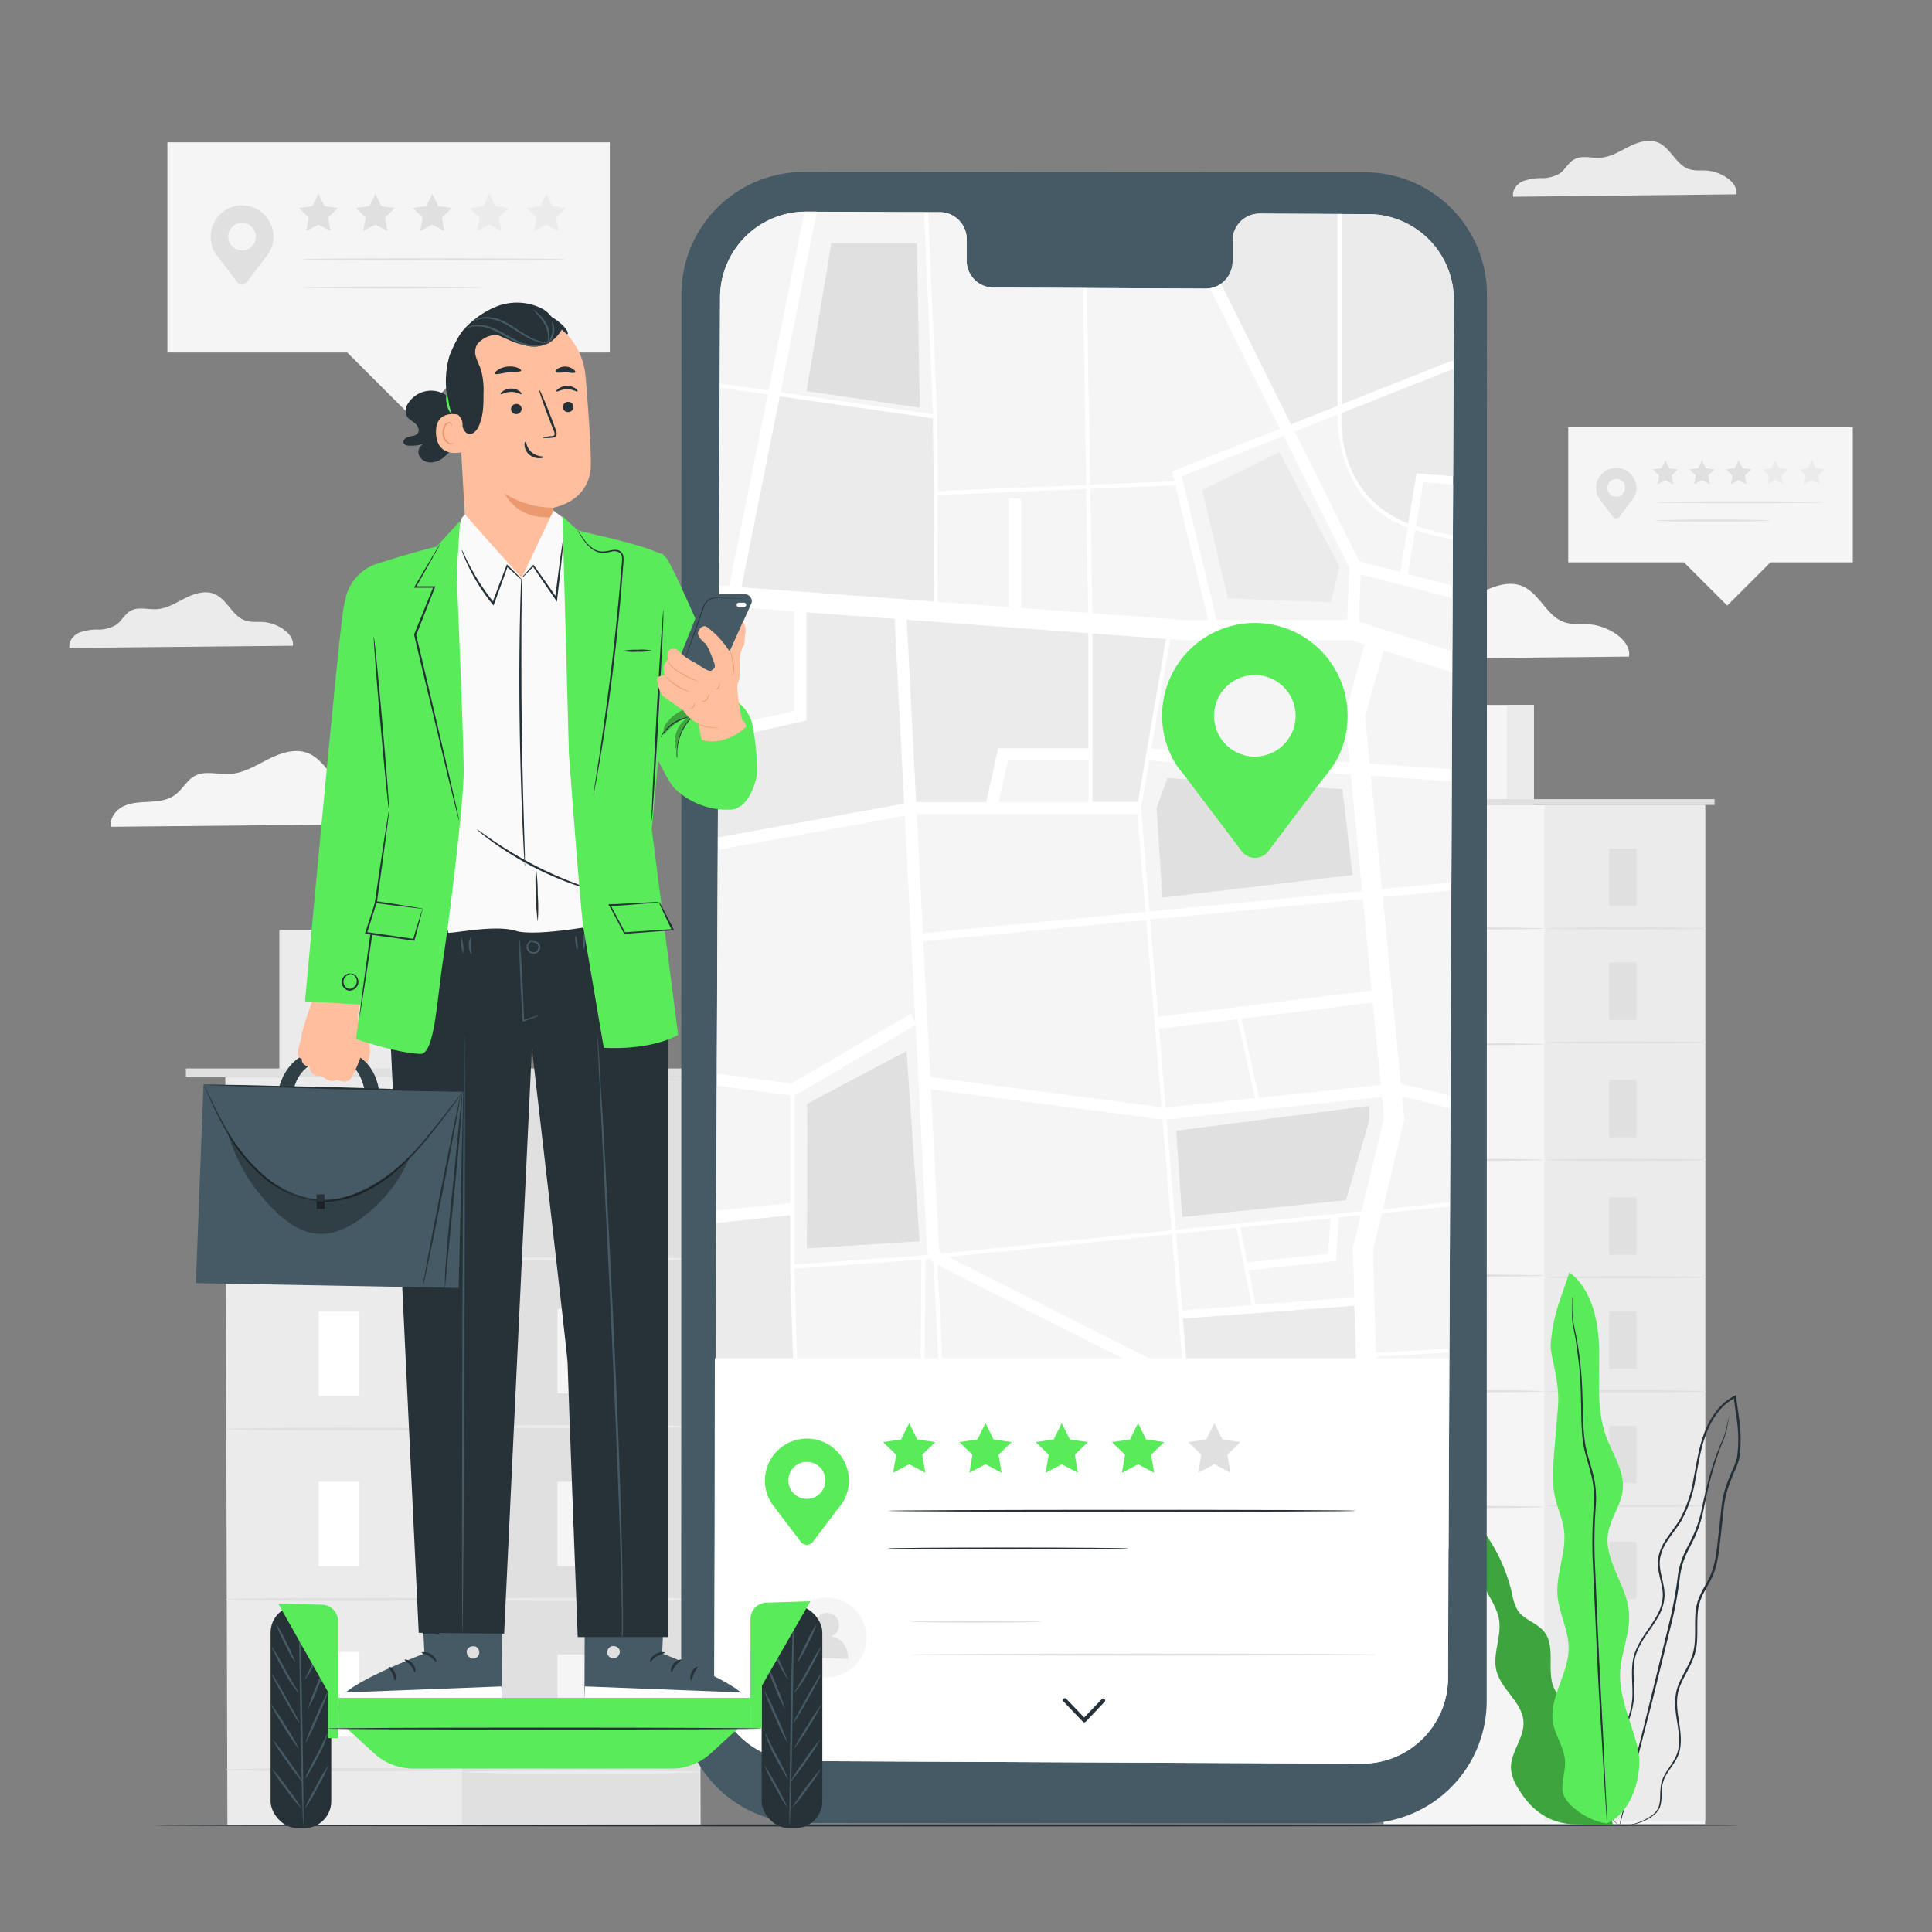 <svg xmlns="http://www.w3.org/2000/svg" viewBox="0 0 500 500"><rect x="0" y="0" width="500" height="500" fill="#808080" stroke="none"/><g id="freepik--background-complete--inject-307"><polygon points="479.5 110.54 405.86 110.54 405.86 145.53 435.8 145.53 447 156.73 458.2 145.53 479.5 145.53 479.5 110.54" style="fill:#f5f5f5"></polygon><path d="M423.51,126.27a5.23,5.23,0,0,0-10.37-.92,5.29,5.29,0,0,0,.64,3.56h0l0,0c.2.34.45.58.7.94l3,4a1,1,0,0,0,1.51,0l3-3.95a10.7,10.7,0,0,0,.76-1v0h0A5.22,5.22,0,0,0,423.51,126.27Zm-5.22,2.28a2.3,2.3,0,1,1,2.29-2.3A2.3,2.3,0,0,1,418.29,128.55Z" style="fill:#e0e0e0"></path><path d="M472.16,130c0,.14-9.81.26-21.92.26s-21.92-.12-21.92-.26,9.81-.26,21.92-.26S472.16,129.86,472.16,130Z" style="fill:#e0e0e0"></path><path d="M458.2,134.72c0,.14-6.69.26-14.94.26s-14.94-.12-14.94-.26,6.69-.27,14.94-.27S458.2,134.57,458.2,134.72Z" style="fill:#e0e0e0"></path><polygon points="431 119.13 432 121.16 434.24 121.49 432.62 123.07 433 125.3 431 124.24 428.99 125.3 429.38 123.07 427.75 121.49 429.99 121.16 431 119.13" style="fill:#e0e0e0"></polygon><polygon points="440.48 119.13 441.48 121.16 443.72 121.49 442.1 123.07 442.48 125.3 440.48 124.24 438.47 125.3 438.86 123.07 437.24 121.49 439.48 121.16 440.48 119.13" style="fill:#e0e0e0"></polygon><polygon points="449.96 119.13 450.96 121.16 453.2 121.49 451.58 123.07 451.96 125.3 449.96 124.24 447.95 125.3 448.34 123.07 446.72 121.49 448.96 121.16 449.96 119.13" style="fill:#e0e0e0"></polygon><polygon points="459.44 119.13 460.44 121.16 462.68 121.49 461.06 123.07 461.44 125.3 459.44 124.24 457.44 125.3 457.82 123.07 456.2 121.49 458.44 121.16 459.44 119.13" style="fill:#ebebeb"></polygon><polygon points="468.92 119.13 469.92 121.16 472.16 121.49 470.54 123.07 470.92 125.3 468.92 124.24 466.92 125.3 467.3 123.07 465.68 121.49 467.92 121.16 468.92 119.13" style="fill:#ebebeb"></polygon><polygon points="157.82 36.82 43.32 36.82 43.32 91.23 89.87 91.23 107.29 108.64 124.7 91.23 157.82 91.23 157.82 36.82" style="fill:#f5f5f5"></polygon><path d="M70.76,61.29a8.12,8.12,0,1,0-15.12,4.1h0l0,0c.31.53.7.9,1.1,1.45l4.71,6.25a1.46,1.46,0,0,0,2.34,0L68.45,67a19.41,19.41,0,0,0,1.18-1.57v0h0A8,8,0,0,0,70.76,61.29Zm-8.12,3.53a3.57,3.57,0,1,1,3.57-3.57A3.57,3.57,0,0,1,62.64,64.82Z" style="fill:#e0e0e0"></path><path d="M146.41,67.09c0,.14-15.26.26-34.08.26s-34.09-.12-34.09-.26,15.26-.26,34.09-.26S146.41,67,146.41,67.09Z" style="fill:#e0e0e0"></path><path d="M124.71,74.41c0,.15-10.4.26-23.23.26s-23.24-.11-23.24-.26,10.4-.26,23.24-.26S124.71,74.27,124.71,74.41Z" style="fill:#e0e0e0"></path><polygon points="82.41 50.18 83.96 53.34 87.44 53.84 84.92 56.3 85.52 59.77 82.41 58.13 79.29 59.77 79.89 56.3 77.37 53.84 80.85 53.34 82.41 50.18" style="fill:#e0e0e0"></polygon><polygon points="97.15 50.18 98.7 53.34 102.19 53.84 99.67 56.3 100.26 59.77 97.15 58.13 94.03 59.77 94.63 56.3 92.11 53.84 95.59 53.34 97.15 50.18" style="fill:#e0e0e0"></polygon><polygon points="111.89 50.18 113.45 53.34 116.93 53.84 114.41 56.3 115 59.77 111.89 58.13 108.78 59.77 109.37 56.3 106.85 53.84 110.33 53.34 111.89 50.18" style="fill:#e0e0e0"></polygon><polygon points="126.63 50.18 128.19 53.34 131.67 53.84 129.15 56.3 129.75 59.77 126.63 58.13 123.52 59.77 124.11 56.3 121.59 53.84 125.08 53.34 126.63 50.18" style="fill:#ebebeb"></polygon><polygon points="141.38 50.18 142.93 53.34 146.41 53.84 143.9 56.3 144.49 59.77 141.38 58.13 138.26 59.77 138.86 56.3 136.34 53.84 139.82 53.34 141.38 50.18" style="fill:#ebebeb"></polygon><path d="M421.6,169.93c.6-4.38-5.57-8-10.2-8.35-2.21-.17-4.51.16-6.61-.57-4.53-1.58-6.35-7.44-10.78-9.31-3.31-1.4-7.12-.15-10.33,1.46s-6.38,3.65-10,3.88c-3.12.2-6.5-1-9.23.57-2,1.13-3.1,3.48-5,4.86s-4.22,1.64-6.5,1.76-4.63.15-6.7,1.1-3.79,3.14-3.36,5.37Z" style="fill:#f5f5f5"></path><path d="M107.44,213.19c.61-4.37-5.56-8-10.2-8.34-2.21-.18-4.51.16-6.6-.57-4.54-1.58-6.36-7.45-10.78-9.31-3.32-1.4-7.13-.16-10.34,1.46s-6.38,3.65-10,3.88c-3.11.2-6.5-1-9.23.56-2,1.14-3.1,3.48-5,4.86s-4.23,1.64-6.51,1.77-4.63.14-6.7,1.09-3.78,3.14-3.35,5.38Z" style="fill:#f5f5f5"></path><path d="M75.79,167.12c.44-3.21-4.1-5.86-7.5-6.13-1.63-.13-3.32.12-4.86-.42-3.33-1.16-4.66-5.47-7.92-6.85-2.43-1-5.23-.11-7.59,1.08s-4.69,2.68-7.33,2.85c-2.29.15-4.78-.7-6.79.42-1.49.83-2.27,2.55-3.65,3.57a8.76,8.76,0,0,1-4.78,1.29,13.35,13.35,0,0,0-4.92.81c-1.53.7-2.79,2.31-2.47,3.95Z" style="fill:#ebebeb"></path><path d="M449.39,50.29c.45-3.21-4.09-5.86-7.5-6.13-1.62-.13-3.31.12-4.85-.42-3.33-1.16-4.67-5.47-7.92-6.85-2.44-1-5.24-.11-7.6,1.08s-4.69,2.68-7.32,2.85c-2.29.15-4.78-.7-6.79.42-1.49.83-2.28,2.55-3.65,3.57A8.76,8.76,0,0,1,399,46.1a13.44,13.44,0,0,0-4.93.81c-1.52.7-2.78,2.31-2.46,4Z" style="fill:#ebebeb"></path><rect x="358.06" y="208.32" width="83.22" height="263.75" style="fill:#f5f5f5"></rect><rect x="399.68" y="208.32" width="41.61" height="263.03" style="fill:#ebebeb"></rect><rect x="367.57" y="182.43" width="29.39" height="25.89" style="fill:#f5f5f5"></rect><rect x="389.95" y="182.43" width="7" height="25.89" style="fill:#ebebeb"></rect><polyline points="351.13 208.32 351.13 206.81 443.72 206.81 443.72 208.32" style="fill:#e0e0e0"></polyline><rect x="374.49" y="219.61" width="7.04" height="14.85" style="fill:#fafafa"></rect><path d="M399.68,240.3c0,.15-9.32.28-20.81.28s-20.81-.13-20.81-.28,9.32-.29,20.81-.29S399.68,240.14,399.68,240.3Z" style="fill:#e0e0e0"></path><rect x="416.46" y="219.61" width="7.04" height="14.85" style="fill:#e0e0e0"></rect><path d="M441.65,240.3c0,.15-9.32.28-20.81.28s-20.8-.13-20.8-.28,9.31-.29,20.8-.29S441.65,240.14,441.65,240.3Z" style="fill:#e0e0e0"></path><rect x="416.46" y="249.1" width="7.04" height="14.85" style="fill:#e0e0e0"></rect><path d="M441.65,269.79c0,.15-9.32.28-20.81.28s-20.8-.13-20.8-.28,9.31-.29,20.8-.29S441.65,269.63,441.65,269.79Z" style="fill:#e0e0e0"></path><rect x="416.46" y="279.48" width="7.04" height="14.85" style="fill:#e0e0e0"></rect><path d="M441.65,300.17c0,.15-9.32.28-20.81.28s-20.8-.13-20.8-.28,9.31-.29,20.8-.29S441.65,300,441.65,300.17Z" style="fill:#e0e0e0"></path><rect x="416.46" y="309.87" width="7.04" height="14.85" style="fill:#e0e0e0"></rect><path d="M441.65,330.55c0,.16-9.32.28-20.81.28s-20.8-.12-20.8-.28,9.31-.28,20.8-.28S441.65,330.39,441.65,330.55Z" style="fill:#e0e0e0"></path><rect x="416.46" y="339.38" width="7.04" height="14.85" style="fill:#e0e0e0"></rect><path d="M441.65,360.06c0,.16-9.32.28-20.81.28s-20.8-.12-20.8-.28,9.31-.28,20.8-.28S441.65,359.9,441.65,360.06Z" style="fill:#e0e0e0"></path><rect x="416.46" y="369.01" width="7.04" height="14.85" style="fill:#e0e0e0"></rect><rect x="416.46" y="399.03" width="7.04" height="14.85" style="fill:#e0e0e0"></rect><path d="M441.65,389.69c0,.16-9.32.29-20.81.29s-20.8-.13-20.8-.29,9.31-.28,20.8-.28S441.65,389.53,441.65,389.69Z" style="fill:#e0e0e0"></path><rect x="374.49" y="249.55" width="7.04" height="14.85" style="fill:#fafafa"></rect><path d="M399.68,270.24c0,.15-9.32.28-20.81.28s-20.81-.13-20.81-.28,9.32-.29,20.81-.29S399.68,270.08,399.68,270.24Z" style="fill:#e0e0e0"></path><rect x="374.49" y="279.49" width="7.04" height="14.85" style="fill:#fafafa"></rect><path d="M399.68,300.18c0,.16-9.32.28-20.81.28s-20.81-.12-20.81-.28,9.32-.29,20.81-.29S399.68,300,399.68,300.18Z" style="fill:#e0e0e0"></path><rect x="374.49" y="309.44" width="7.04" height="14.85" style="fill:#fafafa"></rect><path d="M399.68,330.12c0,.16-9.32.28-20.81.28s-20.81-.12-20.81-.28,9.32-.28,20.81-.28S399.68,330,399.68,330.12Z" style="fill:#e0e0e0"></path><rect x="374.49" y="339.38" width="7.04" height="14.85" style="fill:#fafafa"></rect><path d="M399.68,360.06c0,.16-9.32.28-20.81.28s-20.81-.12-20.81-.28,9.32-.28,20.81-.28S399.68,359.9,399.68,360.06Z" style="fill:#e0e0e0"></path><rect x="374.49" y="369.32" width="7.04" height="14.85" style="fill:#fafafa"></rect><path d="M399.68,390c0,.16-9.32.29-20.81.29s-20.81-.13-20.81-.29,9.32-.28,20.81-.28S399.68,389.84,399.68,390Z" style="fill:#e0e0e0"></path><rect x="374.49" y="399.26" width="7.04" height="14.85" style="fill:#fafafa"></rect><polygon points="181.31 472.29 58.85 472.29 58.31 278.75 180.78 278.75 181.31 472.29" style="fill:#ebebeb"></polygon><rect x="119.55" y="278.74" width="61.23" height="193.55" style="fill:#e0e0e0"></rect><rect x="72.3" y="240.64" width="43.25" height="38.1" style="fill:#ebebeb"></rect><rect x="105.24" y="240.64" width="10.31" height="38.1" style="fill:#e0e0e0"></rect><rect x="48.11" y="276.52" width="136.25" height="2.22" style="fill:#e0e0e0"></rect><rect x="82.49" y="295.36" width="10.37" height="21.86" style="fill:#fff"></rect><path d="M119.55,325.8c0,.23-13.71.42-30.62.42s-30.61-.19-30.61-.42,13.7-.42,30.61-.42S119.55,325.57,119.55,325.8Z" style="fill:#e0e0e0"></path><rect x="144.25" y="295.36" width="10.37" height="21.86" style="fill:#f5f5f5"></rect><path d="M181.31,325.8c0,.23-13.71.42-30.61.42s-30.62-.19-30.62-.42,13.71-.42,30.62-.42S181.31,325.57,181.31,325.8Z" style="fill:#ebebeb"></path><rect x="144.25" y="338.76" width="10.37" height="21.86" style="fill:#f5f5f5"></rect><path d="M181.31,369.2c0,.23-13.71.41-30.61.41s-30.62-.18-30.62-.41,13.71-.42,30.62-.42S181.31,369,181.31,369.2Z" style="fill:#ebebeb"></path><rect x="144.25" y="383.47" width="10.37" height="21.86" style="fill:#f5f5f5"></rect><path d="M181.31,413.9c0,.23-13.71.42-30.61.42s-30.62-.19-30.62-.42,13.71-.42,30.62-.42S181.31,413.67,181.31,413.9Z" style="fill:#ebebeb"></path><rect x="144.25" y="428.17" width="10.37" height="21.86" style="fill:#f5f5f5"></rect><path d="M181.31,458.61c0,.23-13.71.41-30.61.41s-30.62-.18-30.62-.41,13.71-.42,30.62-.42S181.31,458.38,181.31,458.61Z" style="fill:#ebebeb"></path><rect x="82.49" y="339.42" width="10.37" height="21.86" style="fill:#fff"></rect><path d="M119.55,369.86c0,.23-13.71.42-30.62.42s-30.61-.19-30.61-.42,13.7-.42,30.61-.42S119.55,369.63,119.55,369.86Z" style="fill:#e0e0e0"></path><rect x="82.49" y="383.48" width="10.37" height="21.86" style="fill:#fff"></rect><path d="M119.55,413.92c0,.23-13.71.41-30.62.41s-30.61-.18-30.61-.41,13.7-.42,30.61-.42S119.55,413.69,119.55,413.92Z" style="fill:#e0e0e0"></path><rect x="82.49" y="427.54" width="10.37" height="21.86" style="fill:#fff"></rect><path d="M119.55,458c0,.23-13.71.41-30.62.41s-30.61-.18-30.61-.41,13.7-.42,30.61-.42S119.55,457.75,119.55,458Z" style="fill:#e0e0e0"></path></g><g id="freepik--Plant--inject-307"><path d="M411.31,451.58c.76-3-1.17-5.93-3.35-8.07s-4.77-4.07-5.9-6.9c-1.83-4.6.63-10.55-2.49-14.38-1.84-2.26-5.14-3-6.77-5.42a12.53,12.53,0,0,1-1.47-4.3,43.68,43.68,0,0,0-10.87-20.36,38,38,0,0,0,4.26,19.62c1.27,2.41,2.82,4.76,3.24,7.45.68,4.37-1.75,8.86-.68,13.15,1.23,4.91,6.74,8.19,7,13.24.22,4.27-3.5,8-3.23,12.28A11.62,11.62,0,0,0,393,463c3.3,5.49,8.15,9.27,15.5,9.14l9,.32Z" style="fill:#59EB59"></path><g style="opacity:0.3"><path d="M411.31,451.58c.76-3-1.17-5.93-3.35-8.07s-4.77-4.07-5.9-6.9c-1.83-4.6.63-10.55-2.49-14.38-1.84-2.26-5.14-3-6.77-5.42a12.53,12.53,0,0,1-1.47-4.3,43.68,43.68,0,0,0-10.87-20.36,38,38,0,0,0,4.26,19.62c1.27,2.41,2.82,4.76,3.24,7.45.68,4.37-1.75,8.86-.68,13.15,1.23,4.91,6.74,8.19,7,13.24.22,4.27-3.5,8-3.23,12.28A11.62,11.62,0,0,0,393,463c3.3,5.49,8.15,9.27,15.5,9.14l9,.32Z"></path></g><path d="M419.1,472.46a7.12,7.12,0,0,0,2.48-.06,15.46,15.46,0,0,0,2.92-.73,12.54,12.54,0,0,0,3.61-2,5.09,5.09,0,0,0,1.49-2A9.12,9.12,0,0,0,430,465a26.75,26.75,0,0,1,.21-2.91,8.18,8.18,0,0,1,1.1-2.9c1.06-1.86,2.83-3.63,3.4-6.16s.17-5.18-.25-7.89-.82-5.64.21-8.45,2.94-5.36,3.93-8.53.52-6.66.73-10.06a13.15,13.15,0,0,1,1.17-5c.73-1.6,1.74-3.1,2.53-4.78,1.6-3.39,1.88-7.23,2.32-11,.21-1.9.42-3.81.64-5.75a28.83,28.83,0,0,1,1-5.76,51.54,51.54,0,0,1,2.16-5.57,18.88,18.88,0,0,0,1-2.91,27.32,27.32,0,0,0,.29-3.09,36.09,36.09,0,0,0-.24-6.23c-.24-2.08-.62-4.14-.84-6.22,0-.12,0-.25,0-.36l-.05-.41-.37.18a14,14,0,0,0-4.84,4.09,21.84,21.84,0,0,0-3,5.49c-1.5,3.86-2,7.92-2.8,11.78a32.13,32.13,0,0,1-3.7,10.89c-1,1.6-2.18,3.07-3.23,4.63a12.8,12.8,0,0,0-2.23,5.13c-.53,3.81,1.57,7.15,1.13,10.52a11.71,11.71,0,0,1-1.64,4.67c-.82,1.44-1.78,2.78-2.69,4.12a26.7,26.7,0,0,0-2.42,4.15,13,13,0,0,0-1.1,4.51c-.22,3,.21,5.92,0,8.63a19.8,19.8,0,0,1-2.23,7.4c-1.08,2.22-2.3,4.22-3.31,6.16a30.88,30.88,0,0,0-1.36,2.87,13.51,13.51,0,0,0-.79,2.85,17.76,17.76,0,0,0-.07,5.13,12.9,12.9,0,0,0,2.57,6.55,6.47,6.47,0,0,0,.73.79,4.07,4.07,0,0,0,.59.51l.52.36a11.91,11.91,0,0,1-1.75-1.73,13,13,0,0,1-2.44-6.51,17.75,17.75,0,0,1,.12-5.06,14.2,14.2,0,0,1,.79-2.78c.39-.93.86-1.87,1.38-2.83,1-1.92,2.24-3.92,3.35-6.15a20,20,0,0,0,2.3-7.52c.24-2.78-.18-5.67,0-8.63a12.44,12.44,0,0,1,1.09-4.36,25.54,25.54,0,0,1,2.38-4.07c.91-1.34,1.89-2.67,2.73-4.14a12.18,12.18,0,0,0,1.71-4.86c.44-3.6-1.64-7-1.1-10.5a12.23,12.23,0,0,1,2.16-4.91c1-1.53,2.22-3,3.24-4.64a32.51,32.51,0,0,0,3.78-11.07c.77-3.89,1.31-7.9,2.79-11.69a21.29,21.29,0,0,1,2.9-5.34,13.23,13.23,0,0,1,4.64-3.92l-.42-.23c0,.11,0,.24,0,.36.23,2.11.61,4.17.85,6.23a37.07,37.07,0,0,1,.24,6.13,28.8,28.8,0,0,1-.28,3,17.85,17.85,0,0,1-1,2.81,49.91,49.91,0,0,0-2.17,5.63,27.8,27.8,0,0,0-1,5.85q-.33,2.91-.64,5.76c-.43,3.78-.71,7.56-2.25,10.84-.76,1.63-1.77,3.13-2.52,4.78a13.9,13.9,0,0,0-1.21,5.18c-.19,3.47.26,6.87-.68,10s-2.9,5.61-3.89,8.52-.62,6-.19,8.66.87,5.35.29,7.75-2.23,4.16-3.32,6.08a8.4,8.4,0,0,0-1.11,3,25.42,25.42,0,0,0-.19,2.95,9,9,0,0,1-.39,2.61,4.86,4.86,0,0,1-1.39,1.9,12.43,12.43,0,0,1-3.53,2,15.92,15.92,0,0,1-2.88.79,11.76,11.76,0,0,1-1.83.17Z" style="fill:#263238"></path><path d="M447.54,366.42s0,.09-.09.27l-.2.81c-.17.71-.39,1.78-.73,3.12s-1.17,2.84-1.86,4.7a64.08,64.08,0,0,0-2.14,6.38c-.69,2.4-1.3,5.07-1.93,7.92a33.15,33.15,0,0,1-2.89,8.79c-.73,1.47-1.56,2.95-2.22,4.56a21.31,21.31,0,0,0-1.3,5.17A104.91,104.91,0,0,1,432.24,419c-1.8,7.38-3.52,14.4-5.09,20.8s-3,12.12-4.26,17-2.15,8.7-2.83,11.45c-.32,1.32-.56,2.36-.74,3.12q-.1.5-.18.81a.9.9,0,0,0,0,.29,1.36,1.36,0,0,0,.1-.27c.06-.22.14-.48.23-.8.21-.75.49-1.79.85-3.1l3-11.4L427.67,440l5.13-20.8a101.14,101.14,0,0,0,1.94-10.94,20.79,20.79,0,0,1,1.25-5c.63-1.58,1.45-3.05,2.19-4.53a33.52,33.52,0,0,0,2.87-8.92c.62-2.87,1.2-5.52,1.86-7.92s1.35-4.53,2-6.38,1.45-3.38,1.78-4.76.49-2.42.63-3.15c.05-.33.1-.6.14-.82A1,1,0,0,0,447.54,366.42Z" style="fill:#263238"></path><path d="M415.87,471.88c6.33-2.6,9.5-12.59,8-19.26s-4.9-13.07-4.57-19.9c.26-5.25,2.74-10.32,2.27-15.56-.62-7.06-6.51-13.33-5.4-20.34.62-3.93,3.4-7.31,3.8-11.27.49-4.86-2.65-9.23-4.32-13.82-2.56-7-1.66-14.75-1.79-22.23s-1.76-15.69-7.7-20.23c-1.87,6.06-4.12,10.06-4.84,18.53-.26,3,2.39,9.32,1.9,16-.29,4-.68,8-1,12s-.65,7.83.2,11.63c.65,2.91,2,5.66,2.35,8.62.69,5.57-2.1,11.09-1.71,16.69.34,4.74,2.94,9.16,2.9,13.92-.05,6.68-5.28,12.86-4,19.43.62,3.25,2.8,6.12,3.06,9.42.19,2.57-.8,5.11-.66,7.68.23,4.13,7.43,8.38,11.56,8.73" style="fill:#59EB59"></path><path d="M406.86,335.66a1.6,1.6,0,0,0,0,.35c0,.26,0,.61,0,1,0,.91,0,2.25,0,4s.68,3.81,1,6.23.75,5.2,1,8.28.3,6.47.36,10.11.13,7.6,1.35,11.56c.54,2,1.18,4,1.58,6.06a25.71,25.71,0,0,1,.3,6.47,128.16,128.16,0,0,0-.28,13.8c.43,9.44.85,18.43,1.22,26.62s.89,15.52,1.24,21.71l.88,14.64c.12,1.7.21,3,.27,4,0,.43.06.77.09,1a2,2,0,0,0,0,.35,1.35,1.35,0,0,0,0-.35c0-.27,0-.61,0-1,0-.95-.09-2.28-.16-4-.17-3.5-.41-8.49-.7-14.65s-.7-13.55-1.11-21.72-.76-17.17-1.18-26.61a127.38,127.38,0,0,1,.27-13.75,26.36,26.36,0,0,0-.33-6.6c-.41-2.13-1.06-4.13-1.61-6.1-1.22-3.9-1.27-7.8-1.38-11.43s-.18-7-.43-10.13-.62-5.88-1.05-8.3-1-4.48-1.13-6.2-.08-3.07-.12-4c0-.43,0-.78,0-1A1.6,1.6,0,0,0,406.86,335.66Z" style="fill:#263238"></path></g><g id="freepik--Device--inject-307"><path d="M353.11,471.88,207.9,471.8a31.63,31.63,0,0,1-31.61-31.64l.07-364A31.62,31.62,0,0,1,208,44.51l145.21.08a31.63,31.63,0,0,1,31.61,31.64l-.07,364A31.64,31.64,0,0,1,353.11,471.88Z" style="fill:#455a64"></path><path d="M354.12,55.41l-28.25-.13A7,7,0,0,0,319,62.42l0,5.13a7,7,0,0,1-6.89,7.14L257,74.43a7,7,0,0,1-6.83-7.2l0-5.13a7,7,0,0,0-6.83-7.2l-9.93,0-24.73-.11a22.23,22.23,0,0,0-22.33,22.14l-1.51,356.56A22.23,22.23,0,0,0,207,455.76l145.42.67a22.22,22.22,0,0,0,22.33-22.13l1.51-356.57A22.23,22.23,0,0,0,354.12,55.41Z" style="fill:#f5f5f5"></path><path d="M292.41,389.05c-.17,4.31-.33,8.35-.46,11.7h20.89l-2.56-12.83Z" style="fill:#f5f5f5"></path><path d="M207.51,394.42l.18,6.33h82.17c.14-3.55.3-7.5.45-11.56Z" style="fill:#f5f5f5"></path><polygon points="311.33 387.86 313.9 400.75 352.41 400.75 351.95 385.29 311.33 387.86" style="fill:#f5f5f5"></polygon><polygon points="294.49 207.56 301.77 165.34 282.7 163.93 282.7 207.56 294.49 207.56" style="fill:#ebebeb"></polygon><polygon points="205.79 370.99 185.09 379.1 185.03 393.76 206.41 392.4 205.79 370.99" style="fill:#f5f5f5"></polygon><polygon points="205.7 367.69 204.57 328.37 204.55 328.37 204.55 314.5 185.36 316.53 185.11 375.73 205.69 367.67 205.7 367.69" style="fill:#ebebeb"></polygon><polygon points="204.55 283.54 185.51 281.03 185.37 313.39 204.55 311.36 204.55 283.54" style="fill:#f5f5f5"></polygon><polygon points="346.48 315.08 345.68 326.35 323.19 328.78 324.93 337.69 350.46 335.77 350.08 322.98 352.12 314.51 346.48 315.08" style="fill:#f5f5f5"></polygon><polygon points="305.95 339.13 323.88 337.77 319.98 317.76 304.32 319.34 305.95 339.13" style="fill:#f5f5f5"></polygon><polygon points="306.12 341.2 307.49 357.89 309.92 380.78 310.92 385.79 351.89 383.2 350.52 337.86 306.12 341.2" style="fill:#ebebeb"></polygon><path d="M235.61,262.41l1.58,2.7-31.6,18.43v43.71l33.35-2.36,64.26-6.49-2.35-28.65-61.4-8,.41-3.1,60.73,7.93-4-48.49-60.1,5.78-.2-2.07L296.43,236l-2.07-25.3H236.54l-50.77,9.24-.25,57.94,19.23,2.54Zm-26.78,60.67s.24-36.05,0-37.39L234.61,272,238,321.24Z" style="fill:#f5f5f5"></path><polygon points="344.38 315.3 321.02 317.65 322.79 326.73 343.73 324.47 344.38 315.3" style="fill:#f5f5f5"></polygon><path d="M292.7,381.33c-.07,1.89-.14,3.78-.21,5.63l17.38-1.1-.89-4.48Z" style="fill:#f5f5f5"></path><polygon points="255.26 207.56 258.32 193.68 281.66 193.68 281.66 163.85 208.68 158.45 208.68 186.45 185.88 191.61 185.78 216.75 236.26 207.56 255.26 207.56" style="fill:#ebebeb"></polygon><path d="M304,124.58l-.62-2.56,27.87-11L313.07,74.61a8.26,8.26,0,0,1-1,.08l-30.8-.15.84,50.93Z" style="fill:#f5f5f5"></path><path d="M346.19,105.06l0-49.69-20.28-.09A7,7,0,0,0,319,62.42l0,5.13a7.26,7.26,0,0,1-3,5.88l18.14,36.41Z" style="fill:#ebebeb"></path><path d="M241.42,107.19l-2.35-52.31-5.64,0-22-.1L202,101.53Zm-5-47,.75,42.6-29.3-4.28,6.42-38.32Z" style="fill:#f5f5f5"></path><path d="M242.49,107.35v.44c0,4.08.14,11.43.2,19.29l38.38-1.57-.84-51L257,74.43a7,7,0,0,1-6.83-7.2l0-5.13a7,7,0,0,0-6.83-7.2l-3.24,0,2.35,52.46Z" style="fill:#f5f5f5"></path><path d="M198.9,101.09l9.3-46.33a22.23,22.23,0,0,0-21.83,22.12l-.1,23.09.1-.68Z" style="fill:#f5f5f5"></path><polygon points="205.55 158.22 186.03 156.77 185.9 188.4 205.55 183.96 205.55 158.22" style="fill:#f5f5f5"></polygon><polygon points="198.69 102.11 186.27 100.33 186.06 151.55 188.73 151.75 198.69 102.11" style="fill:#f5f5f5"></polygon><polygon points="238.12 367.09 238.45 325.97 205.61 328.29 206.77 368.58 238.12 367.09" style="fill:#f5f5f5"></polygon><path d="M244.16,357.6l46.51,22.28c.56-14.56,1.05-28.17,1-29l1-.06.49-1c.67.33.67.33.32,10.26-.19,5.54-.47,12.91-.75,20.28h16.09L306.45,358l-3.16-38.55-60.77,6.14Z" style="fill:#f5f5f5"></path><polygon points="358.17 289.35 357.64 283.93 301.89 289.73 304.24 318.3 352.37 313.44 358.17 289.35" style="fill:#f5f5f5"></polygon><polygon points="281.66 196.81 260.83 196.81 258.46 207.56 281.66 207.56 281.66 196.81" style="fill:#f5f5f5"></polygon><path d="M349.56,200.44l-52.16-3.61-2.12,12.32,2.19,26.74,55-5.29Zm-50.24,8.69,2.8-7.78,45.3,2.87L350,226.46l-49.19,5.84Z" style="fill:#f5f5f5"></path><polygon points="354.97 256.33 352.68 232.68 297.64 237.97 299.71 263.14 354.97 256.33" style="fill:#f5f5f5"></polygon><polygon points="206.47 394.49 185.12 395.84 185.03 394.45 185 400.75 206.65 400.75 206.47 394.49" style="fill:#f5f5f5"></polygon><path d="M375.87,93.32l.31.79.07-16.38a22.23,22.23,0,0,0-22.13-22.32l-6.92,0,0,49.27Z" style="fill:#ebebeb"></path><path d="M290.63,381l-47.48-22.75-1.67-32.59-2,.2-.34,42.2-32.35,1.54,0,.94v0h0l.63,21.76,82.95-5.25C290.47,385.08,290.55,383,290.63,381Zm-81.8-8.72,45.29-3.18,29.47,13.67-74.76,4Z" style="fill:#f5f5f5"></path><path d="M362.37,148l1.94-11.52c-17-6.08-18.2-23.83-18.15-29.21l-11.11,4.4,16.73,33.59Z" style="fill:#f5f5f5"></path><polygon points="301.64 286.62 324.78 284.21 320.22 263.76 299.96 266.26 301.64 286.62" style="fill:#f5f5f5"></polygon><polygon points="351.57 168.08 308.34 168.07 304.75 167.81 299.87 196.12 351.18 199.67 349.99 187.36 355.04 169.18 351.57 168.08" style="fill:#f5f5f5"></polygon><path d="M348.58,160.48l.54-13.51-17-34.11-26.34,10.43,9,37.19ZM331.11,117l15.56,29.62-2.24,9.23-26.65-1-6.66-28Z" style="fill:#f5f5f5"></path><polygon points="355.31 323.52 356.1 350.07 374.83 349.01 374.89 350.05 356.14 351.11 357.09 382.87 374.8 381.75 374.93 383.83 357.15 384.96 357.63 400.75 374.88 400.75 375.26 312.18 357.61 313.96 355.31 323.52" style="fill:#f5f5f5"></polygon><path d="M241.46,108.25l-39.67-5.69L191.87,152l49.76,3.69C241.83,148.06,241.66,124.72,241.46,108.25Z" style="fill:#ebebeb"></path><polygon points="306.69 160.49 312.7 160.49 304.2 125.61 282.13 126.51 282.66 158.7 306.69 160.49" style="fill:#f5f5f5"></polygon><path d="M184.89,426.13l0,7.31c0,.22,0,.44,0,.67Z" style="fill:#f5f5f5"></path><path d="M242.65,155.74l39,2.89-.52-32.08-38.39,1.57C242.78,139,242.81,150.54,242.65,155.74Z" style="fill:#f5f5f5"></path><polygon points="355.27 259.44 321.26 263.64 325.83 284.1 357.34 280.82 355.27 259.44" style="fill:#f5f5f5"></polygon><path d="M364.49,135.47l2.18-12.93,9.39.73.12-27.84-29,11.47C346.63,126.48,358.93,133.37,364.49,135.47Z" style="fill:#ebebeb"></path><polygon points="353.34 185.44 354.52 197.65 375.74 199.12 375.84 173.97 358.08 168.36 353.34 185.44" style="fill:#f5f5f5"></polygon><path d="M363.44,289.72l-5.57,23.17,17.39-1.76.11-24.29c-5.34-1.41-10-2.55-12.51-3Z" style="fill:#f5f5f5"></path><polygon points="351.69 160.88 375.87 168.51 375.93 154.77 352.19 148.63 351.69 160.88" style="fill:#f5f5f5"></polygon><path d="M362.56,280.62c1.95.3,5.64,1.08,12.82,3l.22-53.11-17.73,1.7Z" style="fill:#f5f5f5"></path><polygon points="357.67 230.11 375.61 228.38 375.72 202.25 354.83 200.8 357.67 230.11" style="fill:#f5f5f5"></polygon><path d="M366.49,136.13c3.41,1,6.57,1.83,9.5,2.42l.06-13.19-7.64-.59Z" style="fill:#f5f5f5"></path><path d="M364.4,148.56l11.54,3,.05-11.92q-4.49-.88-9.67-2.46Z" style="fill:#f5f5f5"></path><path d="M374.93,383.83l-.13-2.08-17.71,1.12-.95-31.76,18.75-1.06-.05-1-18.74,1.06-.79-26.54,2.3-9.57,17.65-1.78v-1.05l-17.39,1.76,5.57-23.17-.58-5.91c2.51.48,7.17,1.62,12.51,3v-3.25c-7.18-1.89-10.87-2.67-12.82-3l-4.69-48.44,17.73-1.7v-2.1l-17.94,1.73-2.84-29.31,20.89,1.45,0-3.14-21.22-1.46-1.18-12.21,4.74-17.08L375.84,174l0-5.46-24.18-7.63.49-12.25,23.74,6.14,0-3.23-11.54-3,1.92-11.4q5.19,1.58,9.67,2.46v-1.07c-2.93-.59-6.09-1.39-9.5-2.42l1.92-11.36,7.64.59v-2.09l-9.39-.73-2.18,12.93c-5.56-2.1-17.86-9-17.27-28.57l29-11.47V94.11l-.31-.79-28.64,11.33,0-49.27h-1.05l0,49.69-12.07,4.78L316,73.43a6.67,6.67,0,0,1-2.91,1.18L331.2,111l-27.87,11,.62,2.56-21.84.89-.84-50.93h-1l.84,51-38.38,1.57c-.06-7.86-.15-15.21-.2-19.29v-.44h0l-2.35-52.46h-1.05l2.35,52.31L202,101.53l9.39-46.78H208.7l-.5,0-9.3,46.33-12.53-1.8-.1.68v.36l12.42,1.78-10,49.64-2.68-.2,0,5.22,19.52,1.45V184L185.9,188.4v3.21l22.79-5.16v-28l73,5.41v29.82H258.32l-3.06,13.89h-19l-50.48,9.18v3.18l50.77-9.24h57.82l2.07,25.3-60.13,5.79.2,2.07,60.1-5.78,4,48.49-60.73-7.93-.41,3.1,61.4,8,2.35,28.65-64.26,6.49-33.35,2.36V283.54l31.6-18.43-1.58-2.7-30.86,18-19.23-2.54V281l19,2.51v27.82l-19.18,2v3.14l19.19-2v13.87h0l1.13,39.32v0l-20.58,8.06,0,3.36,20.7-8.1.62,21.42L185,393.76v.69l.09,1.39,21.35-1.35.18,6.26h1l-.18-6.33,82.8-5.23c-.15,4.06-.31,8-.45,11.56H292c.13-3.35.29-7.39.46-11.7l17.87-1.13,2.56,12.83h1.06l-2.57-12.89L352,385.29l.46,15.46h5.22M292.49,387c.07-1.85.14-3.74.21-5.63l16.28.05.89,4.48Zm18.43-1.17-1-5-2.43-22.89-1.37-16.69,44.4-3.34,1.37,45.34ZM321,317.65l23.36-2.35-.65,9.17-20.94,2.26Zm-1,.11,3.9,20L306,339.13l-1.63-19.79Zm30.48,18-25.53,1.92-1.74-8.91,22.49-2.43.8-11.27,5.63-.56-2,8.46Zm-30.24-72,4.56,20.45-23.14,2.4L300,266.26Zm5.61,20.34-4.57-20.46,34-4.19,2.07,21.37Zm23.42-86.82-51.31-3.55,4.88-28.31,3.59.27h43.23l3.47,1.09L348.06,185Zm-3.09-90c-.05,5.38,1.13,23.13,18.15,29.21L362.37,148l-10.59-2.74-16.73-33.59Zm-14,5.55,17,34.11-.54,13.51H314.84l-9-37.19ZM304.2,125.61l8.5,34.87h-6l-24-1.78-.53-32.19Zm-23.11.94.52,32.08-39-2.89c.16-5.2.13-16.77,0-27.62Zm-79.3-24,39.67,5.69c.2,16.47.37,39.81.17,47.42L191.87,152Zm100,62.79-7.28,42.22H282.7V163.93Zm-40.94,31.46h20.83v10.76h-23.2Zm34.45,12.34,2.12-12.32,52.16,3.61,2.92,30.16-55,5.29Zm57.4,23.53L355,256.33l-55.26,6.81L297.64,238Zm-50.79,57.05,55.75-5.8.53,5.42-5.8,24.09-48.13,4.86ZM306.45,358l2.38,22.35H292.74c.28-7.37.56-14.74.75-20.28.35-9.93.35-9.93-.32-10.26l-.49,1-1,.06c.05.87-.44,14.48-1,29L244.16,357.6l-1.64-32,60.77-6.14Zm-68-32-.33,41.12-31.35,1.49-1.16-40.29Zm-31.63,44.61h0v0l0-.94,32.35-1.54.34-42.2,2-.2,1.67,32.59L290.63,381c-.08,2-.16,4.06-.23,6.07l-82.95,5.25Z" style="fill:#fff"></path><polygon points="254.12 369.12 208.83 372.3 208.83 386.84 283.58 382.79 254.12 369.12" style="fill:#e0e0e0"></polygon><polygon points="347.42 204.22 302.12 201.35 299.32 209.13 300.85 232.3 350.04 226.46 347.42 204.22" style="fill:#e0e0e0"></polygon><path d="M185,351.53l-.11,74.6v8A22.21,22.21,0,0,0,207,455.76l145.42.67a22.22,22.22,0,0,0,22.33-22.13l.14-82.77Z" style="fill:#fff"></path><polygon points="238.04 105.51 237.29 62.9 215.16 62.9 208.74 101.22 238.04 105.51" style="fill:#e0e0e0"></polygon><polygon points="344.43 155.87 346.68 146.63 331.11 117.01 311.12 126.84 317.79 154.86 344.43 155.87" style="fill:#ebebeb"></polygon><path d="M208.83,285.69c.24,1.34,0,37.39,0,37.39L238,321.24,234.61,272Z" style="fill:#e0e0e0"></path><polygon points="305.95 314.96 304.41 292.62 354.36 286.2 354.36 290.05 348.32 310.59 305.95 314.96" style="fill:#e0e0e0"></polygon><path d="M352.52,371.87l-.63-14.57L308,359.43a6.75,6.75,0,0,1-3.31-.7l-62.28-31.46a4.52,4.52,0,0,1-2.47-3.79l-8.47-164.39a2.69,2.69,0,0,1,.82-2.11,2.78,2.78,0,0,1,2.12-.78l26.69,2V129h3.13v29.59a2.76,2.76,0,0,1-2.95,2.74l-26.67-2,8.45,164a1.4,1.4,0,0,0,.76,1.16l62.28,31.46a3.54,3.54,0,0,0,1.75.37l44.27-2.15a2.77,2.77,0,0,1,2.9,2.64l.64,14.93Z" style="fill:#fff"></path><path d="M348.75,185.37a24,24,0,1,0-44.63,12.11h0l.07.09c.92,1.54,2.07,2.65,3.23,4.28l13.92,18.43a4.32,4.32,0,0,0,6.91,0l13.68-18.13a51.62,51.62,0,0,0,3.48-4.61l.05-.06h0A23.84,23.84,0,0,0,348.75,185.37Zm-24,10.43a10.55,10.55,0,1,1,10.55-10.55A10.54,10.54,0,0,1,324.78,195.8Z" style="fill:#59EB59"></path><path d="M219.7,383.18a10.87,10.87,0,1,0-20.25,5.49h0l0,0c.42.71.94,1.21,1.47,2l6.31,8.36a2,2,0,0,0,3.14,0l6.2-8.23a23.24,23.24,0,0,0,1.58-2.09l0,0h0A10.78,10.78,0,0,0,219.7,383.18Zm-10.87,4.73a4.79,4.79,0,1,1,4.78-4.78A4.78,4.78,0,0,1,208.83,387.91Z" style="fill:#59EB59"></path><path d="M350.91,391c0,.14-27.13.26-60.59.26s-60.6-.12-60.6-.26,27.13-.26,60.6-.26S350.91,390.8,350.91,391Z" style="fill:#263238"></path><path d="M292,400.75c0,.15-13.93.26-31.11.26s-31.12-.11-31.12-.26,13.93-.26,31.12-.26S292,400.61,292,400.75Z" style="fill:#263238"></path><polygon points="235.3 368.3 237.38 372.53 242.04 373.21 238.67 376.49 239.47 381.14 235.3 378.95 231.13 381.14 231.92 376.49 228.55 373.21 233.21 372.53 235.3 368.3" style="fill:#59EB59"></polygon><polygon points="255.04 368.3 257.13 372.53 261.79 373.21 258.41 376.49 259.21 381.14 255.04 378.95 250.87 381.14 251.67 376.49 248.29 373.21 252.96 372.53 255.04 368.3" style="fill:#59EB59"></polygon><polygon points="274.78 368.3 276.87 372.53 281.53 373.21 278.16 376.49 278.95 381.14 274.78 378.95 270.61 381.14 271.41 376.49 268.04 373.21 272.7 372.53 274.78 368.3" style="fill:#59EB59"></polygon><polygon points="294.53 368.3 296.61 372.53 301.27 373.21 297.9 376.49 298.7 381.14 294.53 378.95 290.36 381.14 291.15 376.49 287.78 373.21 292.44 372.53 294.53 368.3" style="fill:#59EB59"></polygon><polygon points="314.27 368.3 316.36 372.53 321.02 373.21 317.65 376.49 318.44 381.14 314.27 378.95 310.1 381.14 310.9 376.49 307.52 373.21 312.19 372.53 314.27 368.3" style="fill:#e0e0e0"></polygon><path d="M269.64,419.69c0,.15-7.58.26-16.93.26s-16.93-.11-16.93-.26,7.58-.26,16.93-.26S269.64,419.55,269.64,419.69Z" style="fill:#e0e0e0"></path><path d="M356.64,428.22c0,.14-27.06.26-60.43.26s-60.43-.12-60.43-.26,27-.27,60.43-.27S356.64,428.07,356.64,428.22Z" style="fill:#e0e0e0"></path><circle cx="213.93" cy="423.79" r="10.32" style="fill:#f5f5f5"></circle><path d="M215.14,423.5a3.23,3.23,0,0,0,2-3,3,3,0,1,0-6.05-.1,3.23,3.23,0,0,0,1.9,3c-4.67.65-4.51,5.71-4.51,5.71l11,.17S219.74,424.25,215.14,423.5Z" style="fill:#e0e0e0"></path><path d="M280.6,445.73h0a.52.52,0,0,1-.36-.16l-5-5.22a.5.5,0,0,1,0-.71.49.49,0,0,1,.7,0l4.65,4.84,4.56-4.75a.51.51,0,0,1,.71,0,.5.5,0,0,1,0,.71L281,445.57A.48.48,0,0,1,280.6,445.73Z" style="fill:#263238"></path></g><g id="freepik--Character--inject-307"><path d="M105.87,113c.84-.19,1.87-.23,2.33-1s-.11-1.9-.87-2.51-1.7-1.07-2.14-1.94a3.33,3.33,0,0,1,.47-3.2,7,7,0,0,1,10.74-1.31l2.41-.21a33.72,33.72,0,0,1-.06,8.46,11.32,11.32,0,0,1-4.07,7.21,5.46,5.46,0,0,1-3.31,1.18,3.24,3.24,0,0,1-2.89-1.78,2.33,2.33,0,0,1,1.08-3,11.09,11.09,0,0,1-3.88.43,1.49,1.49,0,0,1-1.14-.55C104.09,114,105,113.19,105.87,113Z" style="fill:#263238"></path><path d="M119.69,115.56A67.86,67.86,0,0,1,116,104.14a24.24,24.24,0,0,1,.27-11.88c.18-.58,1.76-4.5,2.37-4.47.43,0-.48,3.63-.24,4a20.5,20.5,0,0,1,3,11.85,54,54,0,0,1-1.72,11.92" style="fill:#263238"></path><path d="M134,155.13c-6.21.22-13.09-11.3-13.45-17.49l-2.15-37.31c-.9-10,4.18-18.86,14.2-19.48h.93a18,18,0,0,1,18,16.45c.73,8.67,1.42,18.27,1.38,22.92-.08,9.64-9.72,11.17-9.72,11.17s.08,2.24.21,5.06c.29,6.35-.15,21-6.5,21.2Z" style="fill:#ffbe9d"></path><path d="M143.17,131.38a23.28,23.28,0,0,1-12.56-3.66s3.09,7,12.7,6.1Z" style="fill:#eb996e"></path><path d="M148.41,105.26a1.37,1.37,0,0,1-1.32,1.39,1.32,1.32,0,0,1-1.42-1.24A1.37,1.37,0,0,1,147,104,1.31,1.31,0,0,1,148.41,105.26Z" style="fill:#263238"></path><path d="M149.46,101.3c-.17.18-1.21-.59-2.69-.58s-2.57.75-2.73.57.1-.4.57-.75a3.81,3.81,0,0,1,2.18-.68,3.62,3.62,0,0,1,2.14.68C149.39,100.89,149.55,101.22,149.46,101.3Z" style="fill:#263238"></path><path d="M135,105.77a1.4,1.4,0,0,1-1.33,1.4,1.32,1.32,0,0,1-1.42-1.24,1.36,1.36,0,0,1,1.32-1.39A1.32,1.32,0,0,1,135,105.77Z" style="fill:#263238"></path><path d="M135,102c-.17.18-1.22-.59-2.7-.58s-2.56.75-2.72.57.09-.4.56-.75a3.76,3.76,0,0,1,2.18-.68,3.65,3.65,0,0,1,2.15.68C134.89,101.54,135,101.87,135,102Z" style="fill:#263238"></path><path d="M140.31,113.31a9.15,9.15,0,0,1,2.4-.44c.38,0,.74-.12.8-.38a1.94,1.94,0,0,0-.25-1.12c-.36-.91-.74-1.87-1.13-2.88-1.57-4.09-2.71-7.46-2.54-7.52s1.57,3.21,3.14,7.3c.37,1,.74,2,1.08,2.9a2.21,2.21,0,0,1,.2,1.48.94.94,0,0,1-.62.55,2.71,2.71,0,0,1-.64.1A10.23,10.23,0,0,1,140.31,113.31Z" style="fill:#263238"></path><path d="M136,114.35c.24,0,.24,1.59,1.62,2.73s3.1,1,3.11,1.17-.38.32-1.11.34a4,4,0,0,1-2.59-.89,3.51,3.51,0,0,1-1.26-2.29C135.67,114.74,135.85,114.34,136,114.35Z" style="fill:#263238"></path><path d="M134.86,95.94c-.15.4-1.63.21-3.36.43s-3.15.69-3.38.33c-.1-.17.14-.55.71-.94a5.63,5.63,0,0,1,2.5-.88,5.55,5.55,0,0,1,2.63.3C134.6,95.43,134.92,95.75,134.86,95.94Z" style="fill:#263238"></path><path d="M148.83,96.38c-.26.33-1.28,0-2.5,0s-2.27.23-2.51-.12c-.1-.17.06-.51.51-.83a3.48,3.48,0,0,1,2-.56,3.54,3.54,0,0,1,2,.67C148.8,95.87,149,96.21,148.83,96.38Z" style="fill:#263238"></path><path d="M119.23,107.46c-.16-.07-6.63-1.93-6.39,4.66s6.8,5,6.8,4.8S119.23,107.46,119.23,107.46Z" style="fill:#ffbe9d"></path><path d="M117.54,114.5s-.11.08-.3.18a1.2,1.2,0,0,1-.86,0,2.86,2.86,0,0,1-1.4-2.51,3.7,3.7,0,0,1,.26-1.65,1.3,1.3,0,0,1,.83-.91.59.59,0,0,1,.69.29c.1.18.06.31.09.32s.14-.11.08-.38a.74.74,0,0,0-.28-.41.85.85,0,0,0-.64-.14,1.63,1.63,0,0,0-1.16,1.06,4,4,0,0,0-.33,1.85,3,3,0,0,0,1.77,2.79,1.27,1.27,0,0,0,1-.21C117.53,114.66,117.56,114.51,117.54,114.5Z" style="fill:#eb996e"></path><path d="M146.77,86.57c1-.64-2.32-3.95-5-5-4-1.62-10.13-2.46-13.73-1.26-4.34,1.44-7.9,3.79-9.93,7.88a26,26,0,0,0-2.32,13.36,7.84,7.84,0,0,0,1.11,4c1,1.42,2.79,2.25,2.8,4.27a2.75,2.75,0,0,0,.77,2c1.26,1.22,2.68,0,3.31-1.28,1.33-2.65,1.36-5.73,1.35-8.69a19.26,19.26,0,0,0-.69-6.25c-.37-1.08-.93-2.1-1.24-3.2a3.94,3.94,0,0,1,.32-3.31,3.84,3.84,0,0,1,.51-.56,6.87,6.87,0,0,1,6.75-1.6c3.77,1.15,10.19,2.83,11.79,1.5a10.05,10.05,0,0,0,2.81-3.13Z" style="fill:#263238"></path><path d="M128.35,79.38a14.46,14.46,0,0,1,11.15.12,7.56,7.56,0,0,1,4.17,4.19c.63,1.93-.09,4.37-1.94,5.21l-.12.09c-2.77,1.07-4.61.77-7.46-.07-2.39-.71-4.55-2.07-7-2.77a13.34,13.34,0,0,0-7.84.11A21.93,21.93,0,0,1,128.35,79.38Z" style="fill:#263238"></path><path d="M120.07,85.27a8.06,8.06,0,0,1,3.16-.82,9.35,9.35,0,0,1,3.49.6A26.93,26.93,0,0,1,130.67,87a31.16,31.16,0,0,0,4,2,9.85,9.85,0,0,0,3.62.71,6.59,6.59,0,0,0,2.45-.45,2.29,2.29,0,0,0,.79-.46,8.7,8.7,0,0,1-3.23.55,10.15,10.15,0,0,1-3.46-.79,34,34,0,0,1-3.93-2,23.54,23.54,0,0,0-4-1.93,9.38,9.38,0,0,0-3.66-.52,6.11,6.11,0,0,0-2.4.65A2.08,2.08,0,0,0,120.07,85.27Z" style="fill:#455a64"></path><path d="M122.75,83a8.88,8.88,0,0,1,2.94-.57,9.66,9.66,0,0,1,3.17.6,18.54,18.54,0,0,1,3.56,1.83c1.21.76,2.35,1.54,3.45,2.16a15.24,15.24,0,0,0,3,1.38,8.55,8.55,0,0,0,2.23.4,2.27,2.27,0,0,0,.83-.06,18.59,18.59,0,0,1-2.94-.68,17.12,17.12,0,0,1-2.94-1.44c-1.06-.64-2.18-1.42-3.41-2.19A17.5,17.5,0,0,0,129,82.58a9.38,9.38,0,0,0-3.34-.52,6.37,6.37,0,0,0-2.22.49A2,2,0,0,0,122.75,83Z" style="fill:#455a64"></path><path d="M138.07,80.23s.34.47.94,1.13a12.93,12.93,0,0,1,2.05,2.79,6.46,6.46,0,0,1,.75,3.29c-.05.88-.28,1.4-.21,1.43s.41-.45.57-1.39a5.89,5.89,0,0,0-.66-3.56,10.23,10.23,0,0,0-2.24-2.81C138.59,80.5,138.12,80.18,138.07,80.23Z" style="fill:#455a64"></path><path d="M142.79,83.18a12.3,12.3,0,0,1,.08,3A11.78,11.78,0,0,1,141.73,89s.35-.15.72-.62a5.06,5.06,0,0,0,.92-2.11,4.83,4.83,0,0,0-.13-2.3C143.06,83.45,142.84,83.15,142.79,83.18Z" style="fill:#455a64"></path><path d="M115.59,101.79a5.65,5.65,0,0,0,.08,2.82,4.38,4.38,0,0,0,1.22,2.55c.12-.08-.42-1.18-.72-2.66A13,13,0,0,0,115.59,101.79Z" style="fill:#59EB59"></path><path d="M108.83,406.28l1,21.65s-21.68,8.23-21.9,12.24l42-.33-.09-33.78Z" style="fill:#455a64"></path><path d="M122.76,426A1.72,1.72,0,0,1,124,428a1.64,1.64,0,0,1-1.92,1.21,1.81,1.81,0,0,1-1.26-2.07,1.71,1.71,0,0,1,2.14-1" style="fill:#e0e0e0"></path><path d="M129.91,439.84l-.14-3.4L89.53,438s-1.87.83-1.65,2.14Z" style="fill:#fff"></path><path d="M109.1,427.72c0,.2,1,.29,2.05.94s1.56,1.51,1.74,1.43-.12-1.27-1.37-2S109.05,427.53,109.1,427.72Z" style="fill:#263238"></path><path d="M104.7,429.57c0,.2.85.55,1.55,1.41s.91,1.78,1.12,1.77.32-1.18-.57-2.23S104.71,429.38,104.7,429.57Z" style="fill:#263238"></path><path d="M102.24,434.87c.19,0,.46-1-.07-2.11s-1.5-1.55-1.59-1.38.52.76.94,1.69S102,434.85,102.24,434.87Z" style="fill:#263238"></path><path d="M109.43,422.76c.09.19,1-.1,2.19,0s2.06.43,2.17.25-.77-.9-2.14-1S109.33,422.6,109.43,422.76Z" style="fill:#263238"></path><path d="M172.31,406.28l-.94,21.65s21.68,8.23,21.89,12.24l-42-.33.1-33.78Z" style="fill:#455a64"></path><path d="M158.39,426a1.72,1.72,0,0,0-1.21,1.95,1.66,1.66,0,0,0,1.93,1.21,1.81,1.81,0,0,0,1.26-2.07,1.71,1.71,0,0,0-2.14-1" style="fill:#e0e0e0"></path><path d="M151.23,439.84l.15-3.4L191.62,438s1.86.83,1.64,2.14Z" style="fill:#fff"></path><path d="M172.05,427.72c0,.2-1,.29-2.05.94s-1.56,1.51-1.75,1.43.13-1.27,1.37-2S172.1,427.53,172.05,427.72Z" style="fill:#263238"></path><path d="M176.45,429.57c0,.2-.85.55-1.55,1.41s-.92,1.78-1.12,1.77-.33-1.18.57-2.23S176.44,429.38,176.45,429.57Z" style="fill:#263238"></path><path d="M178.91,434.87c-.19,0-.47-1,.07-2.11s1.5-1.55,1.58-1.38-.51.76-.94,1.69S179.11,434.85,178.91,434.87Z" style="fill:#263238"></path><path d="M171.72,422.76c-.09.19-1-.1-2.19,0s-2.07.43-2.17.25.77-.9,2.14-1S171.82,422.6,171.72,422.76Z" style="fill:#263238"></path><path d="M99.86,243.15c0,1.32,8.51,179.42,8.51,179.42l22.1.21,7.18-151.47s9.24,79.59,9.24,81.35,2.62,71,2.62,71h23.32V258.56l-15-24.18Z" style="fill:#263238"></path><path d="M160.93,423.64a1.71,1.71,0,0,1,0-.4c0-.29,0-.68,0-1.18,0-1.07,0-2.59,0-4.54-.06-3.95-.18-9.66-.38-16.71-.43-14.11-1.23-33.58-2.22-55.09s-2-41-2.68-55.09c-.34-7-.62-12.72-.81-16.69-.08-1.95-.14-3.48-.19-4.54,0-.5,0-.89,0-1.18a2.12,2.12,0,0,1,0-.41,1.87,1.87,0,0,1,.05.4c0,.29,0,.68.09,1.18.06,1.07.16,2.59.28,4.54.23,4,.56,9.66,1,16.68.79,14.09,1.82,33.56,2.83,55.08s1.74,41,2.07,55.11c.16,7.06.22,12.77.22,16.71,0,2,0,3.48,0,4.55,0,.5,0,.89,0,1.18A2,2,0,0,1,160.93,423.64Z" style="fill:#455a64"></path><path d="M120.21,267.83c.14,0,.13,34.66,0,77.42s-.4,77.43-.54,77.43-.13-34.66,0-77.43S120.07,267.82,120.21,267.83Z" style="fill:#455a64"></path><path d="M139.42,262.8a4.5,4.5,0,0,1-1,.47c-.69.26-1.7.63-2.94,1.07l-.23.08,0-.25c-.14-2.19-.31-5.12-.46-8.33-.17-3.48-.29-6.63-.35-8.91,0-1.14,0-2.07,0-2.7a3.61,3.61,0,0,1,0-1,4.59,4.59,0,0,1,.15,1c.06.63.13,1.55.21,2.69.15,2.28.33,5.43.49,8.91.16,3.21.27,6.14.33,8.33l-.25-.17c1.26-.4,2.28-.71,3-.92A4.51,4.51,0,0,1,139.42,262.8Z" style="fill:#455a64"></path><path d="M137.45,243.87s.08-.14.34-.24a1.56,1.56,0,0,1,1.15.11,1.5,1.5,0,0,1,.87,1.5,1.81,1.81,0,0,1-1.38,1.61,1.87,1.87,0,0,1-1.92-.92,1.76,1.76,0,0,1,.88-2.48c.26-.1.41-.08.42,0s-.59.21-.95,1a1.33,1.33,0,0,0,.06,1.32,1.43,1.43,0,0,0,1.41.65,1.36,1.36,0,0,0,1-1.15,1.15,1.15,0,0,0-.57-1.13A2,2,0,0,0,137.45,243.87Z" style="fill:#455a64"></path><path d="M149.37,245.74c-.14,0-.33-.78-.43-1.76s-.07-1.8.07-1.82.33.78.44,1.76S149.52,245.72,149.37,245.74Z" style="fill:#455a64"></path><path d="M151.18,245.56c-.15,0-.26-.84-.27-1.88s.11-1.88.25-1.88.26.84.26,1.88S151.32,245.56,151.18,245.56Z" style="fill:#455a64"></path><path d="M119.86,246.81a9.15,9.15,0,0,1-.47-4.28,9.15,9.15,0,0,1,.47,4.28Z" style="fill:#455a64"></path><path d="M122,247a3.48,3.48,0,0,1-.63-2.22,3.41,3.41,0,0,1,.45-2.26,10.84,10.84,0,0,1,.06,2.24A10.36,10.36,0,0,1,122,247Z" style="fill:#455a64"></path><path d="M89.51,447.07l7.31,6.69A15,15,0,0,0,107,457.71h66.82a15,15,0,0,0,10.15-3.95l7.31-6.69Z" style="fill:#59EB59"></path><rect x="87.5" y="439.39" width="106.72" height="7.91" style="fill:#59EB59"></rect><rect x="70.03" y="415.53" width="15.7" height="57.6" rx="6.97" style="fill:#263238"></rect><path d="M78.49,472.36c-.14,0-.49-12.35-.77-27.6s-.39-27.6-.24-27.6.48,12.35.76,27.59S78.63,472.36,78.49,472.36Z" style="fill:#455a64"></path><path d="M78,468.06a41.16,41.16,0,0,1-4-5,38.47,38.47,0,0,1-3.62-5.34,41.16,41.16,0,0,1,4,5A39.59,39.59,0,0,1,78,468.06Z" style="fill:#455a64"></path><path d="M78.43,461.38a47.46,47.46,0,0,1-4.17-5.48,44.25,44.25,0,0,1-3.75-5.77,47.46,47.46,0,0,1,4.17,5.48A45,45,0,0,1,78.43,461.38Z" style="fill:#455a64"></path><path d="M77.48,452.84A46.33,46.33,0,0,1,73.54,447,47.94,47.94,0,0,1,70,440.9,47.33,47.33,0,0,1,74,446.73,48.83,48.83,0,0,1,77.48,452.84Z" style="fill:#455a64"></path><path d="M77.48,445.88a8.18,8.18,0,0,1-1.21-1.77c-.69-1.13-1.61-2.71-2.6-4.46s-1.86-3.36-2.46-4.53a8,8,0,0,1-.88-1.94A10.16,10.16,0,0,1,71.54,435c.69,1.13,1.61,2.7,2.59,4.45s1.85,3.34,2.46,4.51A9.55,9.55,0,0,1,77.48,445.88Z" style="fill:#455a64"></path><path d="M77.33,438.23a28.39,28.39,0,0,1-3.91-5.85c-1-1.7-1.75-3.26-2.3-4.4a7.78,7.78,0,0,1-.79-1.91,61.81,61.81,0,0,1,3.54,6.06c.95,1.68,1.82,3.2,2.47,4.29A9.82,9.82,0,0,1,77.33,438.23Z" style="fill:#455a64"></path><path d="M76.42,430.29a32.27,32.27,0,0,1-2.72-4.92,30.84,30.84,0,0,1-2.27-5.15,30.28,30.28,0,0,1,2.73,4.92A29.88,29.88,0,0,1,76.42,430.29Z" style="fill:#455a64"></path><path d="M85.06,456.77a40.59,40.59,0,0,1-2.83,5.77,39.75,39.75,0,0,1-3.29,5.52,41.37,41.37,0,0,1,2.84-5.77A39.91,39.91,0,0,1,85.06,456.77Z" style="fill:#455a64"></path><path d="M84.88,448.48a25.43,25.43,0,0,1-2.57,6.16c-.85,1.63-1.66,3.08-2.28,4.12a7,7,0,0,1-1.09,1.63,50.52,50.52,0,0,1,2.91-6c.85-1.63,1.59-3.11,2.12-4.19A8.54,8.54,0,0,1,84.88,448.48Z" style="fill:#455a64"></path><path d="M85.06,437.44a56,56,0,0,1-2.8,7A55.86,55.86,0,0,1,79,451.21a55.27,55.27,0,0,1,2.81-7A54.14,54.14,0,0,1,85.06,437.44Z" style="fill:#455a64"></path><path d="M84.22,431.2a36.09,36.09,0,0,1-2,5.63,34.82,34.82,0,0,1-2.48,5.44,33.75,33.75,0,0,1,2-5.63A34.82,34.82,0,0,1,84.22,431.2Z" style="fill:#455a64"></path><path d="M83.51,423.8a20.14,20.14,0,0,1-1.71,5.68,20.11,20.11,0,0,1-2.86,5.21c-.13-.08,1.13-2.41,2.38-5.41S83.36,423.76,83.51,423.8Z" style="fill:#455a64"></path><path d="M72,415,87.5,442.5V419.63a4.28,4.28,0,0,0-4.11-4.33Z" style="fill:#59EB59"></path><rect x="84.88" y="428.42" width="2.62" height="21.41" style="fill:#59EB59"></rect><rect x="197.11" y="415.51" width="15.7" height="57.59" rx="6.97" transform="translate(409.93 888.62) rotate(180)" style="fill:#263238"></rect><path d="M204.36,472.34c-.15,0,0-12.36.25-27.6s.62-27.61.76-27.6,0,12.36-.25,27.61S204.5,472.35,204.36,472.34Z" style="fill:#455a64"></path><path d="M204.86,468a80.75,80.75,0,0,1,7.66-10.38A40.76,40.76,0,0,1,208.9,463,40.63,40.63,0,0,1,204.86,468Z" style="fill:#455a64"></path><path d="M204.41,461.36a46.39,46.39,0,0,1,3.75-5.77,45.57,45.57,0,0,1,4.18-5.48,46.88,46.88,0,0,1-3.76,5.78A45.28,45.28,0,0,1,204.41,461.36Z" style="fill:#455a64"></path><path d="M205.37,452.82a49.46,49.46,0,0,1,3.5-6.11,47.63,47.63,0,0,1,3.94-5.83,95,95,0,0,1-7.44,11.94Z" style="fill:#455a64"></path><path d="M205.37,445.86a9,9,0,0,1,.89-1.94c.6-1.17,1.47-2.77,2.45-4.52s1.91-3.32,2.59-4.45a8.57,8.57,0,0,1,1.22-1.78,9.54,9.54,0,0,1-.88,1.93c-.61,1.17-1.48,2.77-2.47,4.53s-1.91,3.33-2.6,4.46A8.41,8.41,0,0,1,205.37,445.86Z" style="fill:#455a64"></path><path d="M205.52,438.21a10.21,10.21,0,0,1,1-1.81c.64-1.09,1.51-2.61,2.46-4.29a60.61,60.61,0,0,1,3.55-6.06,8.32,8.32,0,0,1-.79,1.91c-.56,1.14-1.36,2.71-2.31,4.4A29.09,29.09,0,0,1,205.52,438.21Z" style="fill:#455a64"></path><path d="M206.42,430.27a30.84,30.84,0,0,1,2.27-5.15,31.29,31.29,0,0,1,2.72-4.92,30.26,30.26,0,0,1-2.26,5.15A30.83,30.83,0,0,1,206.42,430.27Z" style="fill:#455a64"></path><path d="M197.78,456.75A78.88,78.88,0,0,1,203.9,468a38.46,38.46,0,0,1-3.28-5.52A41.37,41.37,0,0,1,197.78,456.75Z" style="fill:#455a64"></path><path d="M198,448.46a8.83,8.83,0,0,1,.92,1.73c.52,1.08,1.27,2.56,2.11,4.19a48.69,48.69,0,0,1,2.91,6,7.51,7.51,0,0,1-1.09-1.63c-.61-1-1.43-2.49-2.28-4.12A25.93,25.93,0,0,1,198,448.46Z" style="fill:#455a64"></path><path d="M197.78,437.42a55,55,0,0,1,3.28,6.78,54.24,54.24,0,0,1,2.8,7,55.85,55.85,0,0,1-3.27-6.78A55.27,55.27,0,0,1,197.78,437.42Z" style="fill:#455a64"></path><path d="M198.62,431.18a33.25,33.25,0,0,1,2.48,5.44,35.58,35.58,0,0,1,2,5.63,34.82,34.82,0,0,1-2.48-5.44A35.19,35.19,0,0,1,198.62,431.18Z" style="fill:#455a64"></path><path d="M199.34,423.78c.14,0,.92,2.49,2.18,5.48s2.51,5.33,2.38,5.41a28.57,28.57,0,0,1-4.56-10.89Z" style="fill:#455a64"></path><path d="M209.74,414.39l-15.52,27V419a4.24,4.24,0,0,1,4.11-4.24Z" style="fill:#59EB59"></path><rect x="194.22" y="427.28" width="2.9" height="20.02" style="fill:#59EB59"></rect><path d="M197.14,447.36c0,.14-25.24.26-56.36.26s-56.37-.12-56.37-.26,25.23-.26,56.37-.26S197.14,447.22,197.14,447.36Z" style="fill:#263238"></path><path d="M94.62,283.81s-.68-10.89-9.61-9.76-9.17,9.16-9.17,9.16L72,282.53s1.42-11.38,14-11.06,12.33,13.11,12.33,13.11Z" style="fill:#455a64"></path><g style="opacity:0.3"><path d="M94.62,283.81s-.68-10.89-9.61-9.76-9.17,9.16-9.17,9.16L72,282.53s1.42-11.38,14-11.06,12.33,13.11,12.33,13.11Z"></path></g><polygon points="52.66 280.65 50.7 332.07 118.71 333.32 119.87 282.51 52.66 280.65" style="fill:#455a64"></polygon><path d="M119.87,282.51s0,.08-.12.21l-.41.57c-.4.54-.94,1.26-1.61,2.18-1.42,1.88-3.44,4.62-6.08,7.91a68.82,68.82,0,0,1-10.26,10.67A35.74,35.74,0,0,1,94,308.69,24.61,24.61,0,0,1,84.81,311a22,22,0,0,1-9.25-1.73,29.19,29.19,0,0,1-7.48-4.59,42.61,42.61,0,0,1-9.31-11.49,99.37,99.37,0,0,1-4.5-8.91l-1.09-2.48-.27-.65c-.06-.15-.08-.23-.07-.23a1.72,1.72,0,0,1,.12.21l.32.63,1.18,2.44c1,2.11,2.49,5.19,4.63,8.8a43.07,43.07,0,0,0,9.3,11.3,29,29,0,0,0,7.37,4.49,21.65,21.65,0,0,0,9,1.68,23.88,23.88,0,0,0,8.94-2.22,35.34,35.34,0,0,0,7.36-4.54,70.42,70.42,0,0,0,10.26-10.53c2.68-3.25,4.75-5.95,6.21-7.8l1.69-2.11.46-.55A1.45,1.45,0,0,1,119.87,282.51Z" style="fill:#263238"></path><path d="M109.4,333.15c-.15,0,1.92-11.1,4.61-24.73s5-24.66,5.13-24.63-1.92,11.1-4.61,24.73S109.54,333.18,109.4,333.15Z" style="fill:#263238"></path><path d="M119.58,282.9a2.52,2.52,0,0,1,0,.51c0,.4,0,.89,0,1.48-.05,1.28-.17,3.12-.33,5.41-.33,4.56-.91,10.86-1.62,17.8s-1.31,13.16-1.77,17.79c-.21,2.22-.38,4-.5,5.39l-.15,1.47a1.85,1.85,0,0,1-.09.51,1.61,1.61,0,0,1,0-.52c0-.4,0-.88,0-1.47,0-1.28.17-3.13.33-5.41.33-4.57.91-10.86,1.62-17.81s1.31-13.16,1.77-17.78c.21-2.22.38-4,.5-5.4.07-.58.12-1.07.16-1.46A1.74,1.74,0,0,1,119.58,282.9Z" style="fill:#263238"></path><rect x="81.96" y="309.09" width="2.03" height="3.78" transform="translate(-5.31 1.47) rotate(-0.98)" style="fill:#263238"></rect><path d="M119.87,282.51a3.22,3.22,0,0,1-.68,0h-2l-7.19-.1-23.69-.55-23.69-.71-7.18-.28-2-.1a3.1,3.1,0,0,1-.67-.07,3.22,3.22,0,0,1,.68,0h2l7.18.11,23.7.55,23.69.71,7.18.28,2,.1A3.1,3.1,0,0,1,119.87,282.51Z" style="fill:#263238"></path><path d="M82.6,253.93S78.14,266.28,78,268.24s-2.12,5.09.13,5.82c0,0-.38,1.52,2,2.07,0,0,0,2.59,3.14,2.31,0,0,2.15,2.11,3.92,1,0,0,2.74,1.36,3.86-.64a42.28,42.28,0,0,0,2.26-5.16l1.78,1.4a7.68,7.68,0,0,0,.53-4.56c-.52-2.4-3.56-5.44-2.88-8.44a13.63,13.63,0,0,1,.91-3.15Z" style="fill:#ffbe9d"></path><g style="opacity:0.3"><path d="M106.09,299.43a38,38,0,0,1-11.61,15.11c-3.59,2.9-8.06,5.21-12.65,4.73-4-.42-7.52-2.9-10.44-5.69A46.29,46.29,0,0,1,58.87,293s11,18.16,24.09,17.91C94.76,310.63,106.09,299.43,106.09,299.43Z"></path></g><path d="M152.34,138s17.91,3.7,20.12,6.41c1.77,2.16,11.17,24.07,11.17,24.07l7.58,13.44a10.27,10.27,0,0,1,3.36,5,61.32,61.32,0,0,1,1.36,13.41s-1.35,8.84-6.88,9.21a19.71,19.71,0,0,1-14.24-5.28c-3.23-2.89-11.13-22.48-10.85-23.48Z" style="fill:#59EB59"></path><path d="M119.53,134l.78-.9,8.16,9.24,6.55,7.17h0l8.21-17.36,2.38,1.75s8.84,66.91,8.69,67.69,3.42,37.3,3.42,37.3-18.81,3.74-24.26,2-17.57,1-17.49.44-5.2-22.92-5.2-22.92l1.55-61.32Z" style="fill:#fafafa"></path><path d="M154.53,230.71a8,8,0,0,1-1.36-.31c-.86-.23-2.1-.6-3.62-1.12a83.83,83.83,0,0,1-11.5-4.89,85.19,85.19,0,0,1-10.65-6.54c-1.3-.94-2.33-1.73-3-2.3a7.1,7.1,0,0,1-1-.93,8.71,8.71,0,0,1,1.16.77c.72.52,1.78,1.27,3.09,2.17a106.1,106.1,0,0,0,10.69,6.37,101.69,101.69,0,0,0,11.39,5c1.49.55,2.71,1,3.55,1.27A7.53,7.53,0,0,1,154.53,230.71Z" style="fill:#263238"></path><path d="M135,149.51a3.69,3.69,0,0,1,0,.76c0,.54,0,1.27,0,2.17,0,1.95,0,4.67-.06,8,0,6.76-.05,16.1.08,26.41s.38,19.66.58,26.41c.1,3.34.18,6.06.24,8,0,.9,0,1.63,0,2.17a3.4,3.4,0,0,1,0,.76,4.52,4.52,0,0,1-.08-.75c0-.55-.09-1.27-.14-2.18-.12-1.88-.25-4.62-.4-8-.29-6.76-.6-16.1-.74-26.42s-.06-19.66.08-26.42c.07-3.38.14-6.12.22-8,0-.91.07-1.63.09-2.18A4.07,4.07,0,0,1,135,149.51Z" style="fill:#263238"></path><path d="M139.17,238.51a49,49,0,0,1-.47-7,48.59,48.59,0,0,1,0-7,49,49,0,0,1,.47,7A48.59,48.59,0,0,1,139.17,238.51Z" style="fill:#263238"></path><path d="M119.05,134.83,113,141.45s-7.63,1.86-16.25,4.73a12.4,12.4,0,0,0-7.19,8.09c-.65,2.19,10.34,55.25,10.34,55.25L98,224.8l-5.86,44.07s10.16,3.62,16.68,3.88c3.67.15,4.28-14.22,5.83-24.18,1.49-9.62,5.35-40.42,5.35-49s-1.79-49.93-1.79-50.82S119.05,134.83,119.05,134.83Z" style="fill:#59EB59"></path><path d="M118.82,212.39a4.8,4.8,0,0,1-.24-.79c-.15-.57-.34-1.32-.59-2.27-.5-2-1.21-4.89-2.07-8.39-1.71-7.14-4-16.92-6.64-27.72-.72-3.07-1.43-6.05-2.1-8.91l0-.08,0-.07,5-12.36.19.29-4.91,0h-.33l.17-.28c2-3.41,3.65-6.18,4.82-8.15l1.33-2.2a5,5,0,0,1,.5-.75,7.41,7.41,0,0,1-.41.81l-1.25,2.25c-1.12,2-2.71,4.79-4.66,8.23l-.17-.28,4.91,0h.32l-.12.3c-1.45,3.7-3.1,7.88-4.87,12.39v-.15c.68,2.85,1.38,5.83,2.11,8.9l6.49,27.75c.8,3.52,1.45,6.39,1.91,8.43.21,1,.38,1.73.5,2.3A5.55,5.55,0,0,1,118.82,212.39Z" style="fill:#263238"></path><path d="M145.57,133.63l3.88,3.53,22.25,6.3L172,179l-3.32,35.63,6.81,53.19c-7.72,4.25-19.24,3.34-19.24,3.34l-5.29-31.08c-.83-5.8-3.72-44.89-3.72-44.89Z" style="fill:#59EB59"></path><path d="M153.57,205.82a4.15,4.15,0,0,1,.08-.79c.09-.55.2-1.3.34-2.23.31-2,.74-4.77,1.27-8.19,1-6.92,2.39-16.5,3.58-27.11.59-5.31,1.09-10.37,1.51-15,.2-2.3.38-4.49.56-6.55.08-1,.24-2.06-.32-2.72a2.5,2.5,0,0,0-2.39-.47,10.3,10.3,0,0,1-2.51.29,4.66,4.66,0,0,1-2.15-.73,9.46,9.46,0,0,1-2.52-2.57c-.56-.81-1-1.46-1.2-1.91a3.79,3.79,0,0,1-.37-.7,5.58,5.58,0,0,1,.45.65c.29.42.7,1.06,1.28,1.84a9.45,9.45,0,0,0,2.51,2.44,4.39,4.39,0,0,0,2,.65,9.85,9.85,0,0,0,2.43-.32,5.28,5.28,0,0,1,1.39-.09,2,2,0,0,1,1.36.66,2.3,2.3,0,0,1,.51,1.48,13.22,13.22,0,0,1-.06,1.54c-.17,2.05-.34,4.25-.52,6.55-.39,4.62-.88,9.69-1.47,15-1.19,10.62-2.6,20.2-3.73,27.11-.58,3.45-1.07,6.24-1.43,8.17-.18.92-.33,1.66-.44,2.21A4.17,4.17,0,0,1,153.57,205.82Z" style="fill:#263238"></path><path d="M168.63,168.35a12.64,12.64,0,0,1-3.66.32,13.06,13.06,0,0,1-3.67-.2,13.48,13.48,0,0,1,3.67-.31A13.16,13.16,0,0,1,168.63,168.35Z" style="fill:#263238"></path><g style="opacity:0.3"><path d="M172.6,187a10.36,10.36,0,0,1,6.09-3.9c.59-.12,1.37-.1,1.6.45a1.26,1.26,0,0,1-.41,1.27l-.75.91a13.6,13.6,0,0,0-4.16,8.38,7.39,7.39,0,0,1,2.71-8.16c-2.38.48-4.19,2.35-5.84,4.13A3.28,3.28,0,0,1,172.6,187Z"></path></g><path d="M170.92,190.92s.28-.44.79-1.09a11.48,11.48,0,0,1,2.3-2.26,11.85,11.85,0,0,1,2.84-1.53c.78-.28,1.28-.39,1.28-.43s-.14,0-.37,0a8.8,8.8,0,0,0-1,.24,10.32,10.32,0,0,0-5.22,3.84,8.58,8.58,0,0,0-.52.85C171,190.79,170.9,190.91,170.92,190.92Z" style="fill:#263238"></path><path d="M175.27,196.21s0-.7,0-1.82a14.34,14.34,0,0,1,.25-1.94,16.88,16.88,0,0,1,.68-2.31,16,16,0,0,1,1.08-2.15,14.94,14.94,0,0,1,1.14-1.6c.71-.86,1.24-1.31,1.22-1.35a2.2,2.2,0,0,0-.39.31c-.12.1-.27.23-.43.39s-.34.33-.52.55a12.85,12.85,0,0,0-1.2,1.59,14.78,14.78,0,0,0-1.1,2.18,13.88,13.88,0,0,0-.68,2.35,12.86,12.86,0,0,0-.21,2,6.24,6.24,0,0,0,0,.76,4.52,4.52,0,0,0,0,.58A2,2,0,0,0,175.27,196.21Z" style="fill:#263238"></path><path d="M171.68,157.88a1.8,1.8,0,0,1,0,.55c0,.43,0,.95,0,1.59-.06,1.46-.14,3.44-.24,5.85-.26,5-.61,11.78-1,19.28s-.86,14.27-1.16,19.27c-.17,2.4-.3,4.38-.41,5.83,0,.64-.1,1.17-.13,1.59a2.08,2.08,0,0,1-.09.55,3.64,3.64,0,0,1,0-.56c0-.42,0-1,0-1.59.06-1.46.15-3.44.25-5.85.26-5,.61-11.78,1-19.28s.85-14.26,1.15-19.26c.17-2.41.31-4.38.41-5.84.06-.64.1-1.16.14-1.58A2.47,2.47,0,0,1,171.68,157.88Z" style="fill:#263238"></path><path d="M95.38,147.51s-5.06,1.87-6.44,9.58-10,102.06-10,102.06l14.58.84,7.17-51.35Z" style="fill:#59EB59"></path><path d="M100.69,209.72c.15,0-1.45,12-3.57,26.79s-4,26.73-4.09,26.7,1.46-12,3.57-26.78S100.55,209.7,100.69,209.72Z" style="fill:#263238"></path><path d="M96.73,164.77c.15,0,1.15,10,2.24,22.45s1.87,22.49,1.72,22.51-1.14-10-2.24-22.46S96.59,164.78,96.73,164.77Z" style="fill:#263238"></path><path d="M135,150a7.32,7.32,0,0,1-1.08-.88l-2.81-2.54.31-.08c-.9,2.57-2.15,6-3.54,9.77l-.16.44-.29-.36-.2-.26a49.4,49.4,0,0,1-6-9.51c-.63-1.3-1.08-2.38-1.36-3.13a5.68,5.68,0,0,1-.38-1.2,6.86,6.86,0,0,1,.57,1.12c.34.73.83,1.77,1.5,3a56.91,56.91,0,0,0,6.1,9.36l.2.25-.45.07c1.4-3.77,2.69-7.18,3.67-9.72l.11-.27.2.2,2.69,2.66A6.29,6.29,0,0,1,135,150Z" style="fill:#263238"></path><path d="M145.73,139.81a4.81,4.81,0,0,1,0,1.18c-.08.86-.18,1.93-.3,3.19-.28,2.7-.71,6.42-1.2,10.53l0,.32-.09.67-.39-.56c-2.34-3.36-4.42-6.41-5.89-8.6l.28,0-2.19,2.19a5.43,5.43,0,0,1-.85.76,4.51,4.51,0,0,1,.71-.89l2.07-2.31.15-.16.13.18c1.55,2.14,3.68,5.15,6,8.52l-.47.11,0-.31c.5-4.11,1-7.82,1.35-10.51.19-1.26.34-2.32.47-3.18A5.25,5.25,0,0,1,145.73,139.81Z" style="fill:#263238"></path><path d="M90.76,252s.19-.06.52,0a1.93,1.93,0,0,1,1.12.88,2.69,2.69,0,0,1,.34.94,2,2,0,0,1-.18,1.18,2.46,2.46,0,0,1-2.21,1.39,2.23,2.23,0,0,1-1.86-1.81,2.17,2.17,0,0,1,.6-2,2.1,2.1,0,0,1,1.26-.64c.34,0,.52,0,.51.07a2.67,2.67,0,0,0-1.5.82,1.88,1.88,0,0,0-.41,1.68,1.81,1.81,0,0,0,1.45,1.39,2,2,0,0,0,1.73-1.09,1.88,1.88,0,0,0,0-1.72C91.57,252.1,90.72,252.08,90.76,252Z" style="fill:#263238"></path><path d="M170.63,233.41s-13.35,1-12.77.79l3.84,7.24,12.44-.88Z" style="fill:#59EB59"></path><path d="M170.63,233.41a2.7,2.7,0,0,1,.28.46l.74,1.39c.68,1.32,1.59,3.08,2.68,5.21l.13.27-.3,0-12.44.94h-.17l-.08-.15-.14-.26c-1.3-2.48-2.55-4.83-3.69-7l.29.12,0,0h0s.1,0,.07-.26-.16-.13-.14-.14h.58l.68,0,1.33-.07,2.46-.13,4.06-.22,2.64-.12a6.36,6.36,0,0,1,.95,0,4.12,4.12,0,0,1-.94.15l-2.63.25-4.05.33-2.47.18-1.33.09-.68,0-.36,0h-.41s0,.05-.15-.16.1-.26.07-.26l0,0,.07,0,.19-.06.1.18,3.72,7,.14.27-.25-.14,12.45-.83-.17.3-2.45-5.21-.67-1.47A2.79,2.79,0,0,1,170.63,233.41Z" style="fill:#263238"></path><polygon points="109.39 235.12 97.29 233.41 94.73 241.44 107.09 243.23 109.39 235.12" style="fill:#59EB59"></polygon><path d="M109.39,235.12a2.27,2.27,0,0,1-.11.54l-.4,1.62c-.36,1.41-.89,3.48-1.59,6l0,.17-.19,0-12.23-1.72-.14,0-.3,0,.09-.3c.92-2.86,1.8-5.57,2.59-8l.06-.19.19,0c3.63.53,6.68,1,8.8,1.36l2.45.41a4.32,4.32,0,0,1,.82.17s-.35,0-1-.08l-2.52-.29c-2.14-.26-5.14-.62-8.66-1.1l.26-.16c-.78,2.44-1.64,5.16-2.54,8l-.21-.34.14,0L107.12,243l-.23.15c.71-2.41,1.33-4.4,1.77-5.81.2-.65.37-1.19.52-1.64A3.86,3.86,0,0,1,109.39,235.12Z" style="fill:#263238"></path><path d="M193.59,154a1.87,1.87,0,0,1,.93,1.16,1.73,1.73,0,0,1-.13,1.14l-5.51,12.27-3.59,7.22-10.6-2.56,6.85-17.1s.56-2.36,2.72-2.36h8.42A1.81,1.81,0,0,1,193.59,154Z" style="fill:#455a64"></path><path d="M191.19,157.09h1.38a.57.57,0,0,0,.49-.3h0a.55.55,0,0,0-.49-.81h-1.38a.55.55,0,0,0-.5.32h0A.56.56,0,0,0,191.19,157.09Z" style="fill:#fff"></path><path d="M193,188.2c.38-.8-1-2-1-2s-1.68-8.11-1-9.49.34-3.08.46-5.94,1.16-3.88,1.16-3.88.09-1.83.32-3.31a3.67,3.67,0,0,0-.68-2.63l-3.36,7.66-.55-.69a22.55,22.55,0,0,0-5.46-5.7c-1.08-.58-1.9.5-2.21,1.34s.93,2.3,1.7,2.83,2,3.93,2.45,5.17,0,1.51-.78,2-3.75-2-5.19-2.59a14.14,14.14,0,0,1-3.45-2.71,1.86,1.86,0,0,0-1.93-.2c-1.13.51-.62,2.71-.62,2.71-1.79,1.36-.86,4-.86,4s-1.79.14-1.91.74.49,3.82,1.49,4.6,5.28,3.78,5.28,3.78a9.51,9.51,0,0,0,3.86,3.36l.84,4.21a10,10,0,0,0,5.62,0A14,14,0,0,0,193,188.2Z" style="fill:#ffbe9d"></path><path d="M172.87,170.52s0,0,0,.11a1.21,1.21,0,0,0,0,.31,2.54,2.54,0,0,0,.44,1.06,5.37,5.37,0,0,0,1.19,1.2c.51.38,1.09.75,1.72,1.13a25.31,25.31,0,0,0,3.34,1.65c.44.17.81.3,1.06.38l.4.11s-.54-.24-1.4-.63a31.16,31.16,0,0,1-3.3-1.7,9.64,9.64,0,0,1-2.89-2.23A2.83,2.83,0,0,1,172.87,170.52Z" style="fill:#eb996e"></path><path d="M172.07,174.78a4.44,4.44,0,0,0,.74.91A12.59,12.59,0,0,0,175,177.5a12.12,12.12,0,0,0,2.55,1.26,4.48,4.48,0,0,0,1.14.31s-.42-.17-1.08-.45a14.76,14.76,0,0,1-2.49-1.3,15.36,15.36,0,0,1-2.2-1.73C172.39,175.09,172.09,174.76,172.07,174.78Z" style="fill:#eb996e"></path><path d="M189.38,174.82a1.38,1.38,0,0,0,.5-.83,5.85,5.85,0,0,0-.06-2.34,18,18,0,0,0-.5-2.28,3.75,3.75,0,0,0-.33-.91,5.5,5.5,0,0,0,.19.95c.13.58.3,1.38.44,2.27a6.8,6.8,0,0,1,.11,2.28A3.34,3.34,0,0,1,189.38,174.82Z" style="fill:#eb996e"></path><path d="M185.14,178.4s.13,0,.34,0a1.17,1.17,0,0,0,.64-.52,1.2,1.2,0,0,0,.14-.81c0-.21-.13-.32-.16-.3a1.86,1.86,0,0,1-.16,1C185.64,178.26,185.12,178.34,185.14,178.4Z" style="fill:#eb996e"></path><path d="M181.59,181.6s.16.08.43,0a1.56,1.56,0,0,0,.92-.48,1.53,1.53,0,0,0,.41-.95c0-.27,0-.43-.07-.42s0,.16-.07.4a1.86,1.86,0,0,1-.42.83,1.91,1.91,0,0,1-.8.48A2,2,0,0,0,181.59,181.6Z" style="fill:#eb996e"></path><path d="M178.51,183.5s.13.06.34,0a1.38,1.38,0,0,0,.68-.48,1.31,1.31,0,0,0,.27-.79c0-.22-.07-.34-.09-.33a2.33,2.33,0,0,1-.35,1A2.26,2.26,0,0,1,178.51,183.5Z" style="fill:#eb996e"></path><path d="M180.74,187.44a2.28,2.28,0,0,0,.73.32,14.24,14.24,0,0,0,1.87.48,14.87,14.87,0,0,0,1.91.21,2.6,2.6,0,0,0,.8,0c0-.06-1.21-.11-2.67-.38S180.76,187.38,180.74,187.44Z" style="fill:#eb996e"></path><path d="M177.44,170.21l.11-.25.28-.74,1-2.74c.85-2.34,2-5.54,3.26-9.06a4.15,4.15,0,0,1,1.47-2.18,4.56,4.56,0,0,1,2.43-.43l4.33.05,2.92,0H194a.9.9,0,0,0,.28,0l-.28,0-.79,0-2.92-.08-4.33-.09a8.94,8.94,0,0,0-1.26,0,3,3,0,0,0-1.27.42,4.27,4.27,0,0,0-1.57,2.27c-1.26,3.55-2.39,6.76-3.2,9.09l-.94,2.76c-.11.31-.19.56-.25.75A.85.85,0,0,0,177.44,170.21Z" style="fill:#263238"></path></g><g id="freepik--Floor--inject-307"><path d="M450.46,472.43c0,.14-92,.26-205.45.26s-205.47-.12-205.47-.26,92-.27,205.47-.27S450.46,472.28,450.46,472.43Z" style="fill:#263238"></path></g></svg>